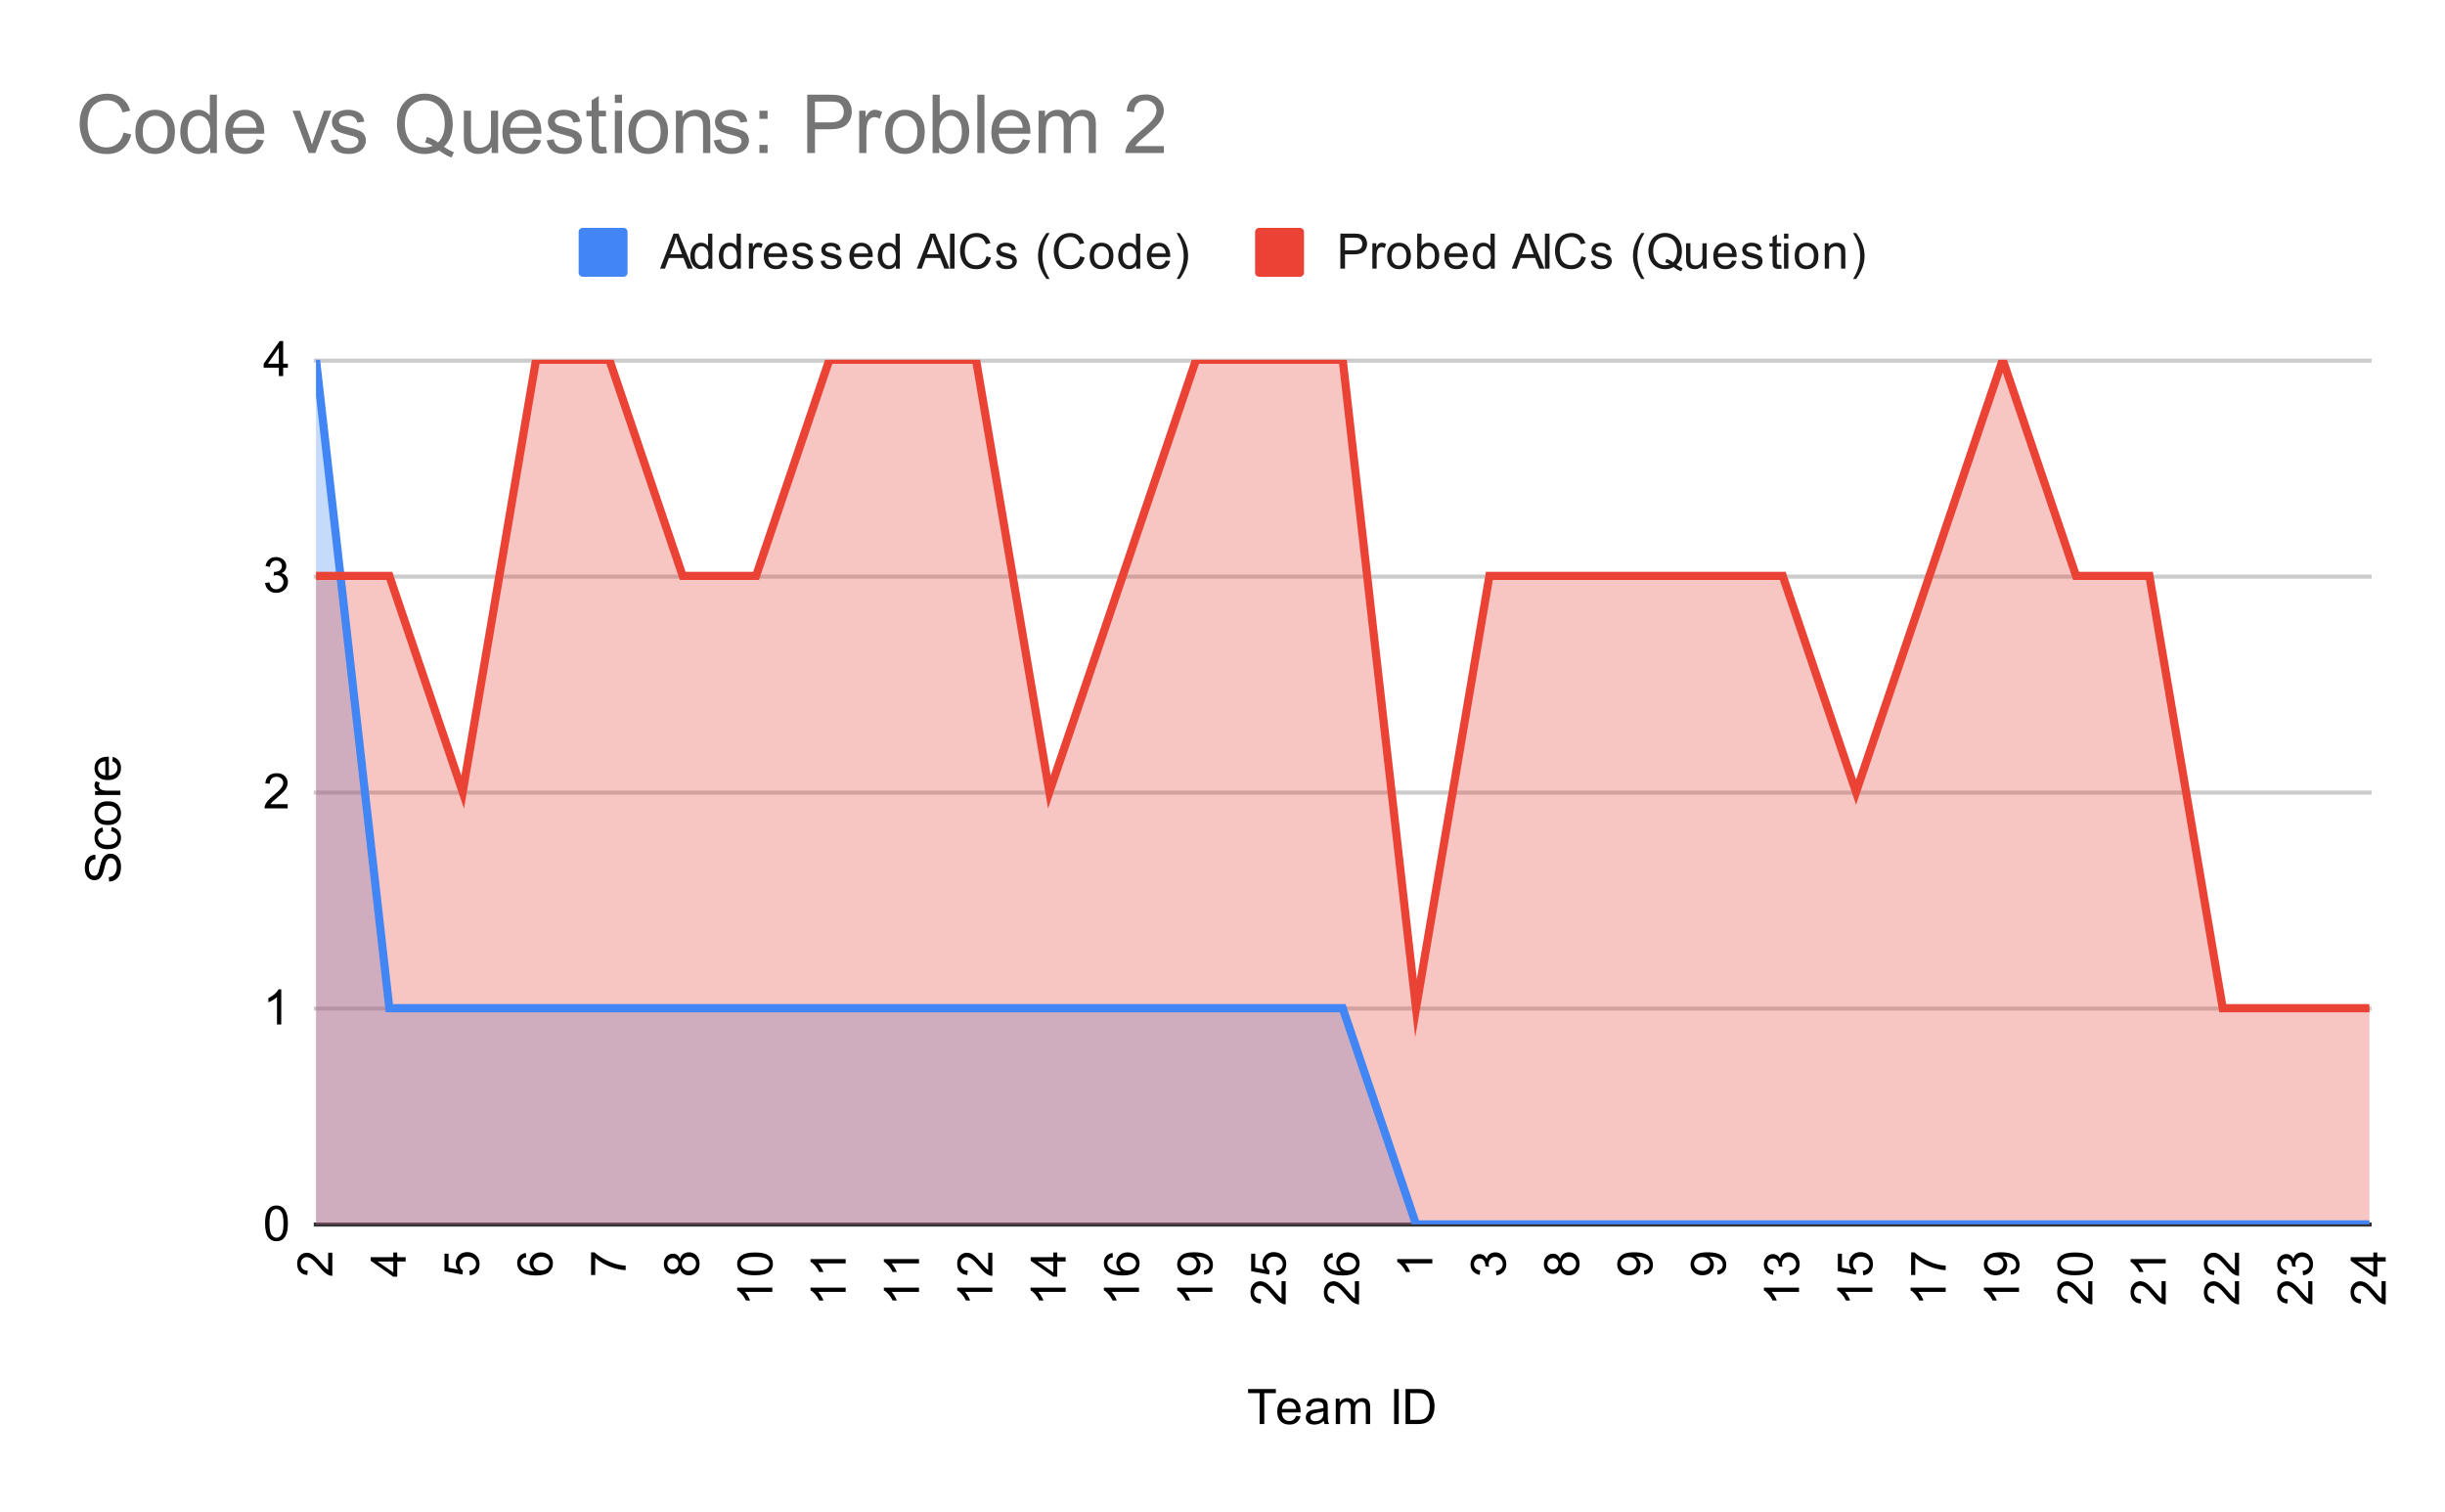 <svg version="1.1" viewBox="0.0 0.0 600.0 371.0" fill="none" stroke="none" stroke-linecap="square" stroke-miterlimit="10" width="600" height="371" xmlns:xlink="http://www.w3.org/1999/xlink" xmlns="http://www.w3.org/2000/svg"><path fill="#ffffff" d="M0 0L600.0 0L600.0 371.0L0 371.0L0 0Z" fill-rule="nonzero"/><path stroke="#333333" stroke-width="1.0" stroke-linecap="butt" d="M77.5 300.5L581.5 300.5" fill-rule="nonzero"/><path stroke="#cccccc" stroke-width="1.0" stroke-linecap="butt" d="M77.5 247.5L581.5 247.5" fill-rule="nonzero"/><path stroke="#cccccc" stroke-width="1.0" stroke-linecap="butt" d="M77.5 194.5L581.5 194.5" fill-rule="nonzero"/><path stroke="#cccccc" stroke-width="1.0" stroke-linecap="butt" d="M77.5 141.5L581.5 141.5" fill-rule="nonzero"/><path stroke="#cccccc" stroke-width="1.0" stroke-linecap="butt" d="M77.5 88.5L581.5 88.5" fill-rule="nonzero"/><clipPath id="id_0"><path d="M77.55 88.283L581.45 88.283L581.45 300.45L77.55 300.45L77.55 88.283Z" clip-rule="nonzero"/></clipPath><path fill="#4285f4" fill-opacity="0.302" clip-path="url(#id_0)" d="M77.55 88.283L95.546 247.408L113.543 247.408L131.539 247.408L149.536 247.408L167.532 247.408L185.529 247.408L203.525 247.408L221.521 247.408L239.518 247.408L257.514 247.408L275.511 247.408L293.507 247.408L311.504 247.408L329.5 247.408L347.496 300.45L365.493 300.45L383.489 300.45L401.486 300.45L419.482 300.45L437.479 300.45L455.475 300.45L473.471 300.45L491.468 300.45L509.464 300.45L527.461 300.45L545.457 300.45L563.454 300.45L581.45 300.45L581.45 300.45L563.454 300.45L545.457 300.45L527.461 300.45L509.464 300.45L491.468 300.45L473.471 300.45L455.475 300.45L437.479 300.45L419.482 300.45L401.486 300.45L383.489 300.45L365.493 300.45L347.496 300.45L329.5 300.45L311.504 300.45L293.507 300.45L275.511 300.45L257.514 300.45L239.518 300.45L221.521 300.45L203.525 300.45L185.529 300.45L167.532 300.45L149.536 300.45L131.539 300.45L113.543 300.45L95.546 300.45L77.55 300.45Z" fill-rule="nonzero"/><path fill="#ea4335" fill-opacity="0.302" clip-path="url(#id_0)" d="M77.55 141.325L95.546 141.325L113.543 194.367L131.539 88.283L149.536 88.283L167.532 141.325L185.529 141.325L203.525 88.283L221.521 88.283L239.518 88.283L257.514 194.367L275.511 141.325L293.507 88.283L311.504 88.283L329.5 88.283L347.496 247.408L365.493 141.325L383.489 141.325L401.486 141.325L419.482 141.325L437.479 141.325L455.475 194.367L473.471 141.325L491.468 88.283L509.464 141.325L527.461 141.325L545.457 247.408L563.454 247.408L581.45 247.408L581.45 300.45L563.454 300.45L545.457 300.45L527.461 300.45L509.464 300.45L491.468 300.45L473.471 300.45L455.475 300.45L437.479 300.45L419.482 300.45L401.486 300.45L383.489 300.45L365.493 300.45L347.496 300.45L329.5 300.45L311.504 300.45L293.507 300.45L275.511 300.45L257.514 300.45L239.518 300.45L221.521 300.45L203.525 300.45L185.529 300.45L167.532 300.45L149.536 300.45L131.539 300.45L113.543 300.45L95.546 300.45L77.55 300.45Z" fill-rule="nonzero"/><path stroke="#4285f4" stroke-width="2.0" stroke-linecap="butt" clip-path="url(#id_0)" d="M77.55 88.283L95.546 247.408L113.543 247.408L131.539 247.408L149.536 247.408L167.532 247.408L185.529 247.408L203.525 247.408L221.521 247.408L239.518 247.408L257.514 247.408L275.511 247.408L293.507 247.408L311.504 247.408L329.5 247.408L347.496 300.45L365.493 300.45L383.489 300.45L401.486 300.45L419.482 300.45L437.479 300.45L455.475 300.45L473.471 300.45L491.468 300.45L509.464 300.45L527.461 300.45L545.457 300.45L563.454 300.45L581.45 300.45" fill-rule="nonzero"/><path stroke="#ea4335" stroke-width="2.0" stroke-linecap="butt" clip-path="url(#id_0)" d="M77.55 141.325L95.546 141.325L113.543 194.367L131.539 88.283L149.536 88.283L167.532 141.325L185.529 141.325L203.525 88.283L221.521 88.283L239.518 88.283L257.514 194.367L275.511 141.325L293.507 88.283L311.504 88.283L329.5 88.283L347.496 247.408L365.493 141.325L383.489 141.325L401.486 141.325L419.482 141.325L437.479 141.325L455.475 194.367L473.471 141.325L491.468 88.283L509.464 141.325L527.461 141.325L545.457 247.408L563.454 247.408L581.45 247.408" fill-rule="nonzero"/><path fill="#000000" fill-opacity="0.0" clip-path="url(#id_0)" d="M80.55 88.283C80.55 89.94 79.207 91.283 77.55 91.283C75.893 91.283 74.55 89.94 74.55 88.283C74.55 86.626 75.893 85.283 77.55 85.283C79.207 85.283 80.55 86.626 80.55 88.283Z" fill-rule="nonzero"/><path fill="#000000" fill-opacity="0.0" clip-path="url(#id_0)" d="M98.546 247.408C98.546 249.065 97.203 250.408 95.546 250.408C93.89 250.408 92.546 249.065 92.546 247.408C92.546 245.751 93.89 244.408 95.546 244.408C97.203 244.408 98.546 245.751 98.546 247.408Z" fill-rule="nonzero"/><path fill="#000000" fill-opacity="0.0" clip-path="url(#id_0)" d="M116.543 247.408C116.543 249.065 115.2 250.408 113.543 250.408C111.886 250.408 110.543 249.065 110.543 247.408C110.543 245.751 111.886 244.408 113.543 244.408C115.2 244.408 116.543 245.751 116.543 247.408Z" fill-rule="nonzero"/><path fill="#000000" fill-opacity="0.0" clip-path="url(#id_0)" d="M134.539 247.408C134.539 249.065 133.196 250.408 131.539 250.408C129.882 250.408 128.539 249.065 128.539 247.408C128.539 245.751 129.882 244.408 131.539 244.408C133.196 244.408 134.539 245.751 134.539 247.408Z" fill-rule="nonzero"/><path fill="#000000" fill-opacity="0.0" clip-path="url(#id_0)" d="M152.536 247.408C152.536 249.065 151.193 250.408 149.536 250.408C147.879 250.408 146.536 249.065 146.536 247.408C146.536 245.751 147.879 244.408 149.536 244.408C151.193 244.408 152.536 245.751 152.536 247.408Z" fill-rule="nonzero"/><path fill="#000000" fill-opacity="0.0" clip-path="url(#id_0)" d="M170.532 247.408C170.532 249.065 169.189 250.408 167.532 250.408C165.875 250.408 164.532 249.065 164.532 247.408C164.532 245.751 165.875 244.408 167.532 244.408C169.189 244.408 170.532 245.751 170.532 247.408Z" fill-rule="nonzero"/><path fill="#000000" fill-opacity="0.0" clip-path="url(#id_0)" d="M188.529 247.408C188.529 249.065 187.185 250.408 185.529 250.408C183.872 250.408 182.529 249.065 182.529 247.408C182.529 245.751 183.872 244.408 185.529 244.408C187.185 244.408 188.529 245.751 188.529 247.408Z" fill-rule="nonzero"/><path fill="#000000" fill-opacity="0.0" clip-path="url(#id_0)" d="M206.525 247.408C206.525 249.065 205.182 250.408 203.525 250.408C201.868 250.408 200.525 249.065 200.525 247.408C200.525 245.751 201.868 244.408 203.525 244.408C205.182 244.408 206.525 245.751 206.525 247.408Z" fill-rule="nonzero"/><path fill="#000000" fill-opacity="0.0" clip-path="url(#id_0)" d="M224.521 247.408C224.521 249.065 223.178 250.408 221.521 250.408C219.865 250.408 218.521 249.065 218.521 247.408C218.521 245.751 219.865 244.408 221.521 244.408C223.178 244.408 224.521 245.751 224.521 247.408Z" fill-rule="nonzero"/><path fill="#000000" fill-opacity="0.0" clip-path="url(#id_0)" d="M242.518 247.408C242.518 249.065 241.175 250.408 239.518 250.408C237.861 250.408 236.518 249.065 236.518 247.408C236.518 245.751 237.861 244.408 239.518 244.408C241.175 244.408 242.518 245.751 242.518 247.408Z" fill-rule="nonzero"/><path fill="#000000" fill-opacity="0.0" clip-path="url(#id_0)" d="M260.514 247.408C260.514 249.065 259.171 250.408 257.514 250.408C255.857 250.408 254.514 249.065 254.514 247.408C254.514 245.751 255.857 244.408 257.514 244.408C259.171 244.408 260.514 245.751 260.514 247.408Z" fill-rule="nonzero"/><path fill="#000000" fill-opacity="0.0" clip-path="url(#id_0)" d="M278.511 247.408C278.511 249.065 277.168 250.408 275.511 250.408C273.854 250.408 272.511 249.065 272.511 247.408C272.511 245.751 273.854 244.408 275.511 244.408C277.168 244.408 278.511 245.751 278.511 247.408Z" fill-rule="nonzero"/><path fill="#000000" fill-opacity="0.0" clip-path="url(#id_0)" d="M296.507 247.408C296.507 249.065 295.164 250.408 293.507 250.408C291.85 250.408 290.507 249.065 290.507 247.408C290.507 245.751 291.85 244.408 293.507 244.408C295.164 244.408 296.507 245.751 296.507 247.408Z" fill-rule="nonzero"/><path fill="#000000" fill-opacity="0.0" clip-path="url(#id_0)" d="M314.504 247.408C314.504 249.065 313.16 250.408 311.504 250.408C309.847 250.408 308.504 249.065 308.504 247.408C308.504 245.751 309.847 244.408 311.504 244.408C313.16 244.408 314.504 245.751 314.504 247.408Z" fill-rule="nonzero"/><path fill="#000000" fill-opacity="0.0" clip-path="url(#id_0)" d="M332.5 247.408C332.5 249.065 331.157 250.408 329.5 250.408C327.843 250.408 326.5 249.065 326.5 247.408C326.5 245.751 327.843 244.408 329.5 244.408C331.157 244.408 332.5 245.751 332.5 247.408Z" fill-rule="nonzero"/><path fill="#000000" fill-opacity="0.0" clip-path="url(#id_0)" d="M350.496 300.45C350.496 302.107 349.153 303.45 347.496 303.45C345.84 303.45 344.496 302.107 344.496 300.45C344.496 298.793 345.84 297.45 347.496 297.45C349.153 297.45 350.496 298.793 350.496 300.45Z" fill-rule="nonzero"/><path fill="#000000" fill-opacity="0.0" clip-path="url(#id_0)" d="M368.493 300.45C368.493 302.107 367.15 303.45 365.493 303.45C363.836 303.45 362.493 302.107 362.493 300.45C362.493 298.793 363.836 297.45 365.493 297.45C367.15 297.45 368.493 298.793 368.493 300.45Z" fill-rule="nonzero"/><path fill="#000000" fill-opacity="0.0" clip-path="url(#id_0)" d="M386.489 300.45C386.489 302.107 385.146 303.45 383.489 303.45C381.832 303.45 380.489 302.107 380.489 300.45C380.489 298.793 381.832 297.45 383.489 297.45C385.146 297.45 386.489 298.793 386.489 300.45Z" fill-rule="nonzero"/><path fill="#000000" fill-opacity="0.0" clip-path="url(#id_0)" d="M404.486 300.45C404.486 302.107 403.143 303.45 401.486 303.45C399.829 303.45 398.486 302.107 398.486 300.45C398.486 298.793 399.829 297.45 401.486 297.45C403.143 297.45 404.486 298.793 404.486 300.45Z" fill-rule="nonzero"/><path fill="#000000" fill-opacity="0.0" clip-path="url(#id_0)" d="M422.482 300.45C422.482 302.107 421.139 303.45 419.482 303.45C417.825 303.45 416.482 302.107 416.482 300.45C416.482 298.793 417.825 297.45 419.482 297.45C421.139 297.45 422.482 298.793 422.482 300.45Z" fill-rule="nonzero"/><path fill="#000000" fill-opacity="0.0" clip-path="url(#id_0)" d="M440.479 300.45C440.479 302.107 439.135 303.45 437.479 303.45C435.822 303.45 434.479 302.107 434.479 300.45C434.479 298.793 435.822 297.45 437.479 297.45C439.135 297.45 440.479 298.793 440.479 300.45Z" fill-rule="nonzero"/><path fill="#000000" fill-opacity="0.0" clip-path="url(#id_0)" d="M458.475 300.45C458.475 302.107 457.132 303.45 455.475 303.45C453.818 303.45 452.475 302.107 452.475 300.45C452.475 298.793 453.818 297.45 455.475 297.45C457.132 297.45 458.475 298.793 458.475 300.45Z" fill-rule="nonzero"/><path fill="#000000" fill-opacity="0.0" clip-path="url(#id_0)" d="M476.471 300.45C476.471 302.107 475.128 303.45 473.471 303.45C471.815 303.45 470.471 302.107 470.471 300.45C470.471 298.793 471.815 297.45 473.471 297.45C475.128 297.45 476.471 298.793 476.471 300.45Z" fill-rule="nonzero"/><path fill="#000000" fill-opacity="0.0" clip-path="url(#id_0)" d="M494.468 300.45C494.468 302.107 493.125 303.45 491.468 303.45C489.811 303.45 488.468 302.107 488.468 300.45C488.468 298.793 489.811 297.45 491.468 297.45C493.125 297.45 494.468 298.793 494.468 300.45Z" fill-rule="nonzero"/><path fill="#000000" fill-opacity="0.0" clip-path="url(#id_0)" d="M512.464 300.45C512.464 302.107 511.121 303.45 509.464 303.45C507.807 303.45 506.464 302.107 506.464 300.45C506.464 298.793 507.807 297.45 509.464 297.45C511.121 297.45 512.464 298.793 512.464 300.45Z" fill-rule="nonzero"/><path fill="#000000" fill-opacity="0.0" clip-path="url(#id_0)" d="M530.461 300.45C530.461 302.107 529.118 303.45 527.461 303.45C525.804 303.45 524.461 302.107 524.461 300.45C524.461 298.793 525.804 297.45 527.461 297.45C529.118 297.45 530.461 298.793 530.461 300.45Z" fill-rule="nonzero"/><path fill="#000000" fill-opacity="0.0" clip-path="url(#id_0)" d="M548.457 300.45C548.457 302.107 547.114 303.45 545.457 303.45C543.8 303.45 542.457 302.107 542.457 300.45C542.457 298.793 543.8 297.45 545.457 297.45C547.114 297.45 548.457 298.793 548.457 300.45Z" fill-rule="nonzero"/><path fill="#000000" fill-opacity="0.0" clip-path="url(#id_0)" d="M566.454 300.45C566.454 302.107 565.11 303.45 563.454 303.45C561.797 303.45 560.454 302.107 560.454 300.45C560.454 298.793 561.797 297.45 563.454 297.45C565.11 297.45 566.454 298.793 566.454 300.45Z" fill-rule="nonzero"/><path fill="#000000" fill-opacity="0.0" clip-path="url(#id_0)" d="M584.45 300.45C584.45 302.107 583.107 303.45 581.45 303.45C579.793 303.45 578.45 302.107 578.45 300.45C578.45 298.793 579.793 297.45 581.45 297.45C583.107 297.45 584.45 298.793 584.45 300.45Z" fill-rule="nonzero"/><path fill="#000000" fill-opacity="0.0" clip-path="url(#id_0)" d="M80.55 141.325C80.55 142.982 79.207 144.325 77.55 144.325C75.893 144.325 74.55 142.982 74.55 141.325C74.55 139.668 75.893 138.325 77.55 138.325C79.207 138.325 80.55 139.668 80.55 141.325Z" fill-rule="nonzero"/><path fill="#000000" fill-opacity="0.0" clip-path="url(#id_0)" d="M98.546 141.325C98.546 142.982 97.203 144.325 95.546 144.325C93.89 144.325 92.546 142.982 92.546 141.325C92.546 139.668 93.89 138.325 95.546 138.325C97.203 138.325 98.546 139.668 98.546 141.325Z" fill-rule="nonzero"/><path fill="#000000" fill-opacity="0.0" clip-path="url(#id_0)" d="M116.543 194.367C116.543 196.024 115.2 197.367 113.543 197.367C111.886 197.367 110.543 196.024 110.543 194.367C110.543 192.71 111.886 191.367 113.543 191.367C115.2 191.367 116.543 192.71 116.543 194.367Z" fill-rule="nonzero"/><path fill="#000000" fill-opacity="0.0" clip-path="url(#id_0)" d="M134.539 88.283C134.539 89.94 133.196 91.283 131.539 91.283C129.882 91.283 128.539 89.94 128.539 88.283C128.539 86.626 129.882 85.283 131.539 85.283C133.196 85.283 134.539 86.626 134.539 88.283Z" fill-rule="nonzero"/><path fill="#000000" fill-opacity="0.0" clip-path="url(#id_0)" d="M152.536 88.283C152.536 89.94 151.193 91.283 149.536 91.283C147.879 91.283 146.536 89.94 146.536 88.283C146.536 86.626 147.879 85.283 149.536 85.283C151.193 85.283 152.536 86.626 152.536 88.283Z" fill-rule="nonzero"/><path fill="#000000" fill-opacity="0.0" clip-path="url(#id_0)" d="M170.532 141.325C170.532 142.982 169.189 144.325 167.532 144.325C165.875 144.325 164.532 142.982 164.532 141.325C164.532 139.668 165.875 138.325 167.532 138.325C169.189 138.325 170.532 139.668 170.532 141.325Z" fill-rule="nonzero"/><path fill="#000000" fill-opacity="0.0" clip-path="url(#id_0)" d="M188.529 141.325C188.529 142.982 187.185 144.325 185.529 144.325C183.872 144.325 182.529 142.982 182.529 141.325C182.529 139.668 183.872 138.325 185.529 138.325C187.185 138.325 188.529 139.668 188.529 141.325Z" fill-rule="nonzero"/><path fill="#000000" fill-opacity="0.0" clip-path="url(#id_0)" d="M206.525 88.283C206.525 89.94 205.182 91.283 203.525 91.283C201.868 91.283 200.525 89.94 200.525 88.283C200.525 86.626 201.868 85.283 203.525 85.283C205.182 85.283 206.525 86.626 206.525 88.283Z" fill-rule="nonzero"/><path fill="#000000" fill-opacity="0.0" clip-path="url(#id_0)" d="M224.521 88.283C224.521 89.94 223.178 91.283 221.521 91.283C219.865 91.283 218.521 89.94 218.521 88.283C218.521 86.626 219.865 85.283 221.521 85.283C223.178 85.283 224.521 86.626 224.521 88.283Z" fill-rule="nonzero"/><path fill="#000000" fill-opacity="0.0" clip-path="url(#id_0)" d="M242.518 88.283C242.518 89.94 241.175 91.283 239.518 91.283C237.861 91.283 236.518 89.94 236.518 88.283C236.518 86.626 237.861 85.283 239.518 85.283C241.175 85.283 242.518 86.626 242.518 88.283Z" fill-rule="nonzero"/><path fill="#000000" fill-opacity="0.0" clip-path="url(#id_0)" d="M260.514 194.367C260.514 196.024 259.171 197.367 257.514 197.367C255.857 197.367 254.514 196.024 254.514 194.367C254.514 192.71 255.857 191.367 257.514 191.367C259.171 191.367 260.514 192.71 260.514 194.367Z" fill-rule="nonzero"/><path fill="#000000" fill-opacity="0.0" clip-path="url(#id_0)" d="M278.511 141.325C278.511 142.982 277.168 144.325 275.511 144.325C273.854 144.325 272.511 142.982 272.511 141.325C272.511 139.668 273.854 138.325 275.511 138.325C277.168 138.325 278.511 139.668 278.511 141.325Z" fill-rule="nonzero"/><path fill="#000000" fill-opacity="0.0" clip-path="url(#id_0)" d="M296.507 88.283C296.507 89.94 295.164 91.283 293.507 91.283C291.85 91.283 290.507 89.94 290.507 88.283C290.507 86.626 291.85 85.283 293.507 85.283C295.164 85.283 296.507 86.626 296.507 88.283Z" fill-rule="nonzero"/><path fill="#000000" fill-opacity="0.0" clip-path="url(#id_0)" d="M314.504 88.283C314.504 89.94 313.16 91.283 311.504 91.283C309.847 91.283 308.504 89.94 308.504 88.283C308.504 86.626 309.847 85.283 311.504 85.283C313.16 85.283 314.504 86.626 314.504 88.283Z" fill-rule="nonzero"/><path fill="#000000" fill-opacity="0.0" clip-path="url(#id_0)" d="M332.5 88.283C332.5 89.94 331.157 91.283 329.5 91.283C327.843 91.283 326.5 89.94 326.5 88.283C326.5 86.626 327.843 85.283 329.5 85.283C331.157 85.283 332.5 86.626 332.5 88.283Z" fill-rule="nonzero"/><path fill="#000000" fill-opacity="0.0" clip-path="url(#id_0)" d="M350.496 247.408C350.496 249.065 349.153 250.408 347.496 250.408C345.84 250.408 344.496 249.065 344.496 247.408C344.496 245.751 345.84 244.408 347.496 244.408C349.153 244.408 350.496 245.751 350.496 247.408Z" fill-rule="nonzero"/><path fill="#000000" fill-opacity="0.0" clip-path="url(#id_0)" d="M368.493 141.325C368.493 142.982 367.15 144.325 365.493 144.325C363.836 144.325 362.493 142.982 362.493 141.325C362.493 139.668 363.836 138.325 365.493 138.325C367.15 138.325 368.493 139.668 368.493 141.325Z" fill-rule="nonzero"/><path fill="#000000" fill-opacity="0.0" clip-path="url(#id_0)" d="M386.489 141.325C386.489 142.982 385.146 144.325 383.489 144.325C381.832 144.325 380.489 142.982 380.489 141.325C380.489 139.668 381.832 138.325 383.489 138.325C385.146 138.325 386.489 139.668 386.489 141.325Z" fill-rule="nonzero"/><path fill="#000000" fill-opacity="0.0" clip-path="url(#id_0)" d="M404.486 141.325C404.486 142.982 403.143 144.325 401.486 144.325C399.829 144.325 398.486 142.982 398.486 141.325C398.486 139.668 399.829 138.325 401.486 138.325C403.143 138.325 404.486 139.668 404.486 141.325Z" fill-rule="nonzero"/><path fill="#000000" fill-opacity="0.0" clip-path="url(#id_0)" d="M422.482 141.325C422.482 142.982 421.139 144.325 419.482 144.325C417.825 144.325 416.482 142.982 416.482 141.325C416.482 139.668 417.825 138.325 419.482 138.325C421.139 138.325 422.482 139.668 422.482 141.325Z" fill-rule="nonzero"/><path fill="#000000" fill-opacity="0.0" clip-path="url(#id_0)" d="M440.479 141.325C440.479 142.982 439.135 144.325 437.479 144.325C435.822 144.325 434.479 142.982 434.479 141.325C434.479 139.668 435.822 138.325 437.479 138.325C439.135 138.325 440.479 139.668 440.479 141.325Z" fill-rule="nonzero"/><path fill="#000000" fill-opacity="0.0" clip-path="url(#id_0)" d="M458.475 194.367C458.475 196.024 457.132 197.367 455.475 197.367C453.818 197.367 452.475 196.024 452.475 194.367C452.475 192.71 453.818 191.367 455.475 191.367C457.132 191.367 458.475 192.71 458.475 194.367Z" fill-rule="nonzero"/><path fill="#000000" fill-opacity="0.0" clip-path="url(#id_0)" d="M476.471 141.325C476.471 142.982 475.128 144.325 473.471 144.325C471.815 144.325 470.471 142.982 470.471 141.325C470.471 139.668 471.815 138.325 473.471 138.325C475.128 138.325 476.471 139.668 476.471 141.325Z" fill-rule="nonzero"/><path fill="#000000" fill-opacity="0.0" clip-path="url(#id_0)" d="M494.468 88.283C494.468 89.94 493.125 91.283 491.468 91.283C489.811 91.283 488.468 89.94 488.468 88.283C488.468 86.626 489.811 85.283 491.468 85.283C493.125 85.283 494.468 86.626 494.468 88.283Z" fill-rule="nonzero"/><path fill="#000000" fill-opacity="0.0" clip-path="url(#id_0)" d="M512.464 141.325C512.464 142.982 511.121 144.325 509.464 144.325C507.807 144.325 506.464 142.982 506.464 141.325C506.464 139.668 507.807 138.325 509.464 138.325C511.121 138.325 512.464 139.668 512.464 141.325Z" fill-rule="nonzero"/><path fill="#000000" fill-opacity="0.0" clip-path="url(#id_0)" d="M530.461 141.325C530.461 142.982 529.118 144.325 527.461 144.325C525.804 144.325 524.461 142.982 524.461 141.325C524.461 139.668 525.804 138.325 527.461 138.325C529.118 138.325 530.461 139.668 530.461 141.325Z" fill-rule="nonzero"/><path fill="#000000" fill-opacity="0.0" clip-path="url(#id_0)" d="M548.457 247.408C548.457 249.065 547.114 250.408 545.457 250.408C543.8 250.408 542.457 249.065 542.457 247.408C542.457 245.751 543.8 244.408 545.457 244.408C547.114 244.408 548.457 245.751 548.457 247.408Z" fill-rule="nonzero"/><path fill="#000000" fill-opacity="0.0" clip-path="url(#id_0)" d="M566.454 247.408C566.454 249.065 565.11 250.408 563.454 250.408C561.797 250.408 560.454 249.065 560.454 247.408C560.454 245.751 561.797 244.408 563.454 244.408C565.11 244.408 566.454 245.751 566.454 247.408Z" fill-rule="nonzero"/><path fill="#000000" fill-opacity="0.0" clip-path="url(#id_0)" d="M584.45 247.408C584.45 249.065 583.107 250.408 581.45 250.408C579.793 250.408 578.45 249.065 578.45 247.408C578.45 245.751 579.793 244.408 581.45 244.408C583.107 244.408 584.45 245.751 584.45 247.408Z" fill-rule="nonzero"/><path fill="#000000" d="M309.109 349.45L309.109 341.872L306.281 341.872L306.281 340.856L313.094 340.856L313.094 341.872L310.25 341.872L310.25 349.45L309.109 349.45ZM318.047 347.45L319.141 347.575Q318.891 348.528 318.188 349.059Q317.484 349.591 316.406 349.591Q315.047 349.591 314.234 348.747Q313.438 347.903 313.438 346.387Q313.438 344.825 314.25 343.966Q315.062 343.091 316.344 343.091Q317.594 343.091 318.375 343.934Q319.172 344.778 319.172 346.325Q319.172 346.419 319.172 346.606L314.531 346.606Q314.594 347.637 315.109 348.184Q315.625 348.716 316.406 348.716Q316.984 348.716 317.391 348.419Q317.812 348.106 318.047 347.45ZM314.594 345.747L318.062 345.747Q318.0 344.95 317.672 344.559Q317.156 343.95 316.359 343.95Q315.625 343.95 315.125 344.434Q314.641 344.919 314.594 345.747ZM324.859 348.684Q324.266 349.184 323.719 349.387Q323.188 349.591 322.562 349.591Q321.531 349.591 320.984 349.091Q320.438 348.591 320.438 347.809Q320.438 347.356 320.641 346.981Q320.844 346.591 321.188 346.372Q321.531 346.137 321.953 346.028Q322.25 345.934 322.891 345.856Q324.156 345.716 324.766 345.497Q324.766 345.278 324.766 345.231Q324.766 344.575 324.469 344.309Q324.062 343.966 323.266 343.966Q322.531 343.966 322.172 344.231Q321.812 344.481 321.641 345.137L320.609 344.997Q320.75 344.341 321.078 343.934Q321.406 343.528 322.016 343.309Q322.625 343.091 323.422 343.091Q324.219 343.091 324.719 343.278Q325.219 343.466 325.453 343.747Q325.688 344.028 325.781 344.466Q325.828 344.731 325.828 345.434L325.828 346.841Q325.828 348.309 325.891 348.7Q325.969 349.091 326.172 349.45L325.062 349.45Q324.906 349.122 324.859 348.684ZM324.766 346.325Q324.188 346.559 323.047 346.731Q322.391 346.825 322.125 346.95Q321.859 347.059 321.703 347.278Q321.562 347.497 321.562 347.778Q321.562 348.2 321.875 348.481Q322.203 348.762 322.812 348.762Q323.422 348.762 323.891 348.497Q324.375 348.231 324.594 347.762Q324.766 347.403 324.766 346.716L324.766 346.325ZM327.797 349.45L327.797 343.231L328.734 343.231L328.734 344.106Q329.031 343.637 329.516 343.372Q330.0 343.091 330.625 343.091Q331.312 343.091 331.75 343.372Q332.203 343.653 332.375 344.169Q333.125 343.091 334.297 343.091Q335.234 343.091 335.719 343.606Q336.219 344.106 336.219 345.184L336.219 349.45L335.172 349.45L335.172 345.528Q335.172 344.903 335.062 344.622Q334.969 344.341 334.703 344.169Q334.438 343.997 334.062 343.997Q333.406 343.997 332.969 344.434Q332.547 344.872 332.547 345.841L332.547 349.45L331.484 349.45L331.484 345.403Q331.484 344.7 331.219 344.356Q330.969 343.997 330.391 343.997Q329.938 343.997 329.562 344.231Q329.188 344.466 329.016 344.919Q328.844 345.372 328.844 346.216L328.844 349.45L327.797 349.45ZM342.125 349.45L342.125 340.856L343.25 340.856L343.25 349.45L342.125 349.45ZM344.922 349.45L344.922 340.856L347.891 340.856Q348.891 340.856 349.422 340.981Q350.156 341.153 350.672 341.591Q351.359 342.169 351.688 343.075Q352.031 343.966 352.031 345.106Q352.031 346.091 351.797 346.841Q351.578 347.591 351.219 348.091Q350.859 348.591 350.422 348.872Q350.0 349.153 349.406 349.309Q348.812 349.45 348.031 349.45L344.922 349.45ZM346.062 348.434L347.891 348.434Q348.75 348.434 349.234 348.278Q349.719 348.122 350.0 347.825Q350.406 347.434 350.625 346.747Q350.859 346.059 350.859 345.091Q350.859 343.747 350.406 343.028Q349.969 342.294 349.344 342.044Q348.875 341.872 347.875 341.872L346.062 341.872L346.062 348.434Z" fill-rule="nonzero"/><path fill="#000000" d="M26.784 216.32L26.691 215.257Q27.347 215.179 27.753 214.898Q28.159 214.617 28.425 214.039Q28.675 213.445 28.675 212.71Q28.675 212.07 28.488 211.57Q28.284 211.07 27.956 210.835Q27.613 210.585 27.222 210.585Q26.816 210.585 26.519 210.82Q26.206 211.054 26.003 211.585Q25.863 211.945 25.581 213.132Q25.3 214.304 25.05 214.773Q24.722 215.398 24.253 215.695Q23.769 215.992 23.175 215.992Q22.534 215.992 21.972 215.632Q21.394 215.257 21.113 214.554Q20.816 213.835 20.816 212.976Q20.816 212.023 21.128 211.289Q21.425 210.554 22.034 210.164Q22.628 209.773 23.378 209.742L23.456 210.835Q22.644 210.929 22.238 211.445Q21.816 211.945 21.816 212.929Q21.816 213.96 22.191 214.429Q22.566 214.898 23.097 214.898Q23.566 214.898 23.863 214.57Q24.159 214.242 24.472 212.867Q24.784 211.476 25.019 210.96Q25.378 210.21 25.909 209.851Q26.425 209.492 27.128 209.492Q27.816 209.492 28.425 209.882Q29.019 210.273 29.363 211.007Q29.691 211.742 29.691 212.664Q29.691 213.835 29.363 214.632Q29.019 215.414 28.331 215.867Q27.644 216.304 26.784 216.32ZM27.269 204.007L27.409 202.976Q28.472 203.148 29.081 203.851Q29.691 204.554 29.691 205.57Q29.691 206.851 28.863 207.632Q28.019 208.398 26.456 208.398Q25.456 208.398 24.706 208.07Q23.941 207.726 23.566 207.054Q23.191 206.367 23.191 205.554Q23.191 204.554 23.706 203.914Q24.206 203.257 25.159 203.07L25.316 204.101Q24.691 204.242 24.378 204.617Q24.05 204.992 24.05 205.523Q24.05 206.32 24.628 206.82Q25.191 207.32 26.425 207.32Q27.691 207.32 28.253 206.835Q28.816 206.351 28.816 205.585Q28.816 204.96 28.441 204.554Q28.066 204.132 27.269 204.007ZM26.441 202.46Q24.706 202.46 23.878 201.507Q23.191 200.71 23.191 199.554Q23.191 198.273 24.034 197.46Q24.863 196.632 26.347 196.632Q27.55 196.632 28.238 196.992Q28.925 197.351 29.316 198.054Q29.691 198.742 29.691 199.554Q29.691 200.851 28.863 201.664Q28.019 202.46 26.441 202.46ZM26.441 201.382Q27.628 201.382 28.222 200.867Q28.816 200.335 28.816 199.554Q28.816 198.757 28.222 198.242Q27.628 197.726 26.409 197.726Q25.253 197.726 24.659 198.257Q24.066 198.773 24.066 199.554Q24.066 200.335 24.659 200.867Q25.238 201.382 26.441 201.382ZM29.55 195.085L23.331 195.085L23.331 194.132L24.269 194.132Q23.613 193.773 23.409 193.476Q23.191 193.164 23.191 192.789Q23.191 192.257 23.519 191.71L24.503 192.07Q24.269 192.46 24.269 192.835Q24.269 193.195 24.488 193.476Q24.691 193.742 25.066 193.851Q25.628 194.039 26.284 194.039L29.55 194.039L29.55 195.085ZM27.55 186.82L27.675 185.726Q28.628 185.976 29.159 186.679Q29.691 187.382 29.691 188.46Q29.691 189.82 28.847 190.632Q28.003 191.429 26.488 191.429Q24.925 191.429 24.066 190.617Q23.191 189.804 23.191 188.523Q23.191 187.273 24.034 186.492Q24.878 185.695 26.425 185.695Q26.519 185.695 26.706 185.695L26.706 190.335Q27.738 190.273 28.284 189.757Q28.816 189.242 28.816 188.46Q28.816 187.882 28.519 187.476Q28.206 187.054 27.55 186.82ZM25.847 190.273L25.847 186.804Q25.05 186.867 24.659 187.195Q24.05 187.71 24.05 188.507Q24.05 189.242 24.534 189.742Q25.019 190.226 25.847 190.273Z" fill-rule="nonzero"/><path fill="#000000" d="M65.05 300.216Q65.05 298.684 65.362 297.762Q65.675 296.825 66.284 296.325Q66.909 295.825 67.847 295.825Q68.534 295.825 69.05 296.106Q69.581 296.387 69.925 296.919Q70.269 297.434 70.456 298.184Q70.644 298.934 70.644 300.216Q70.644 301.731 70.331 302.653Q70.034 303.575 69.409 304.091Q68.8 304.591 67.847 304.591Q66.612 304.591 65.894 303.7Q65.05 302.637 65.05 300.216ZM66.128 300.216Q66.128 302.325 66.628 303.028Q67.128 303.731 67.847 303.731Q68.581 303.731 69.066 303.028Q69.566 302.325 69.566 300.216Q69.566 298.091 69.066 297.403Q68.581 296.7 67.831 296.7Q67.112 296.7 66.675 297.309Q66.128 298.091 66.128 300.216Z" fill-rule="nonzero"/><path fill="#000000" d="M69.019 251.408L67.972 251.408L67.972 244.69Q67.581 245.049 66.956 245.424Q66.347 245.783 65.862 245.955L65.862 244.94Q66.737 244.518 67.394 243.94Q68.066 243.346 68.347 242.783L69.019 242.783L69.019 251.408Z" fill-rule="nonzero"/><path fill="#000000" d="M70.597 197.351L70.597 198.367L64.909 198.367Q64.909 197.992 65.034 197.632Q65.253 197.054 65.722 196.492Q66.206 195.929 67.112 195.195Q68.519 194.039 69.003 193.367Q69.503 192.695 69.503 192.101Q69.503 191.476 69.05 191.054Q68.597 190.617 67.878 190.617Q67.112 190.617 66.659 191.07Q66.206 191.523 66.191 192.335L65.112 192.226Q65.222 191.007 65.941 190.382Q66.675 189.742 67.909 189.742Q69.144 189.742 69.862 190.429Q70.581 191.117 70.581 192.132Q70.581 192.648 70.362 193.148Q70.159 193.632 69.659 194.195Q69.175 194.742 68.05 195.695Q67.097 196.492 66.816 196.789Q66.55 197.07 66.378 197.351L70.597 197.351Z" fill-rule="nonzero"/><path fill="#000000" d="M65.05 143.059L66.112 142.919Q66.284 143.809 66.722 144.216Q67.159 144.606 67.784 144.606Q68.534 144.606 69.05 144.091Q69.566 143.575 69.566 142.809Q69.566 142.091 69.081 141.622Q68.612 141.137 67.878 141.137Q67.581 141.137 67.128 141.262L67.253 140.325Q67.362 140.341 67.425 140.341Q68.097 140.341 68.628 139.997Q69.175 139.637 69.175 138.903Q69.175 138.325 68.784 137.95Q68.394 137.559 67.769 137.559Q67.159 137.559 66.737 137.95Q66.331 138.341 66.222 139.106L65.159 138.919Q65.347 137.872 66.034 137.294Q66.722 136.7 67.737 136.7Q68.441 136.7 69.034 137.012Q69.628 137.309 69.941 137.825Q70.253 138.341 70.253 138.934Q70.253 139.481 69.956 139.95Q69.659 140.403 69.081 140.669Q69.831 140.841 70.253 141.403Q70.675 141.95 70.675 142.794Q70.675 143.919 69.847 144.7Q69.034 145.481 67.784 145.481Q66.659 145.481 65.909 144.809Q65.159 144.122 65.05 143.059Z" fill-rule="nonzero"/><path fill="#000000" d="M68.425 92.283L68.425 90.221L64.706 90.221L64.706 89.252L68.628 83.69L69.487 83.69L69.487 89.252L70.644 89.252L70.644 90.221L69.487 90.221L69.487 92.283L68.425 92.283ZM68.425 89.252L68.425 85.393L65.737 89.252L68.425 89.252Z" fill-rule="nonzero"/><path fill="#000000" d="M80.534 307.403L81.55 307.403L81.55 313.091Q81.175 313.091 80.816 312.966Q80.237 312.747 79.675 312.278Q79.112 311.794 78.378 310.887Q77.222 309.481 76.55 308.997Q75.878 308.497 75.284 308.497Q74.659 308.497 74.237 308.95Q73.8 309.403 73.8 310.122Q73.8 310.887 74.253 311.341Q74.706 311.794 75.519 311.809L75.409 312.887Q74.191 312.778 73.566 312.059Q72.925 311.325 72.925 310.091Q72.925 308.856 73.612 308.137Q74.3 307.419 75.316 307.419Q75.831 307.419 76.331 307.637Q76.816 307.841 77.378 308.341Q77.925 308.825 78.878 309.95Q79.675 310.903 79.972 311.184Q80.253 311.45 80.534 311.622L80.534 307.403Z" fill-rule="nonzero"/><path fill="#000000" d="M99.546 309.575L97.484 309.575L97.484 313.294L96.515 313.294L90.953 309.372L90.953 308.512L96.515 308.512L96.515 307.356L97.484 307.356L97.484 308.512L99.546 308.512L99.546 309.575ZM96.515 309.575L92.656 309.575L96.515 312.262L96.515 309.575Z" fill-rule="nonzero"/><path fill="#000000" d="M115.293 312.95L115.199 311.841Q116.012 311.716 116.418 311.278Q116.824 310.825 116.824 310.184Q116.824 309.434 116.246 308.903Q115.668 308.372 114.73 308.372Q113.824 308.372 113.308 308.887Q112.777 309.387 112.777 310.216Q112.777 310.716 113.012 311.137Q113.246 311.544 113.605 311.778L113.48 312.762L109.074 311.934L109.074 307.653L110.074 307.653L110.074 311.091L112.387 311.544Q111.84 310.778 111.84 309.934Q111.84 308.809 112.621 308.044Q113.402 307.262 114.637 307.262Q115.793 307.262 116.652 307.934Q117.683 308.762 117.683 310.184Q117.683 311.356 117.027 312.106Q116.371 312.841 115.293 312.95Z" fill-rule="nonzero"/><path fill="#000000" d="M129.055 307.481L129.133 308.528Q128.508 308.669 128.227 308.919Q127.774 309.356 127.774 309.981Q127.774 310.481 128.055 310.872Q128.43 311.356 129.133 311.653Q129.821 311.934 131.102 311.95Q130.524 311.575 130.242 311.028Q129.961 310.466 129.961 309.856Q129.961 308.809 130.742 308.075Q131.524 307.325 132.742 307.325Q133.555 307.325 134.258 307.684Q134.946 308.028 135.321 308.637Q135.68 309.247 135.68 310.012Q135.68 311.341 134.711 312.169Q133.742 312.997 131.524 312.997Q129.024 312.997 127.899 312.075Q126.914 311.278 126.914 309.919Q126.914 308.903 127.492 308.262Q128.055 307.606 129.055 307.481ZM132.758 311.778Q133.305 311.778 133.805 311.559Q134.289 311.325 134.555 310.919Q134.821 310.497 134.821 310.028Q134.821 309.372 134.289 308.887Q133.742 308.403 132.821 308.403Q131.93 308.403 131.414 308.887Q130.899 309.356 130.899 310.075Q130.899 310.794 131.414 311.294Q131.93 311.778 132.758 311.778Z" fill-rule="nonzero"/><path fill="#000000" d="M146.067 312.887L145.051 312.887L145.051 307.325L145.879 307.325Q146.754 308.137 148.208 308.95Q149.645 309.747 151.176 310.184Q152.254 310.512 153.536 310.591L153.536 311.684Q152.52 311.669 151.083 311.294Q149.645 310.903 148.317 310.2Q146.989 309.481 146.067 308.669L146.067 312.887Z" fill-rule="nonzero"/><path fill="#000000" d="M166.876 311.325Q166.626 311.981 166.188 312.309Q165.735 312.622 165.126 312.622Q164.188 312.622 163.548 311.95Q162.907 311.262 162.907 310.153Q162.907 309.028 163.563 308.341Q164.22 307.653 165.157 307.653Q165.751 307.653 166.188 307.966Q166.626 308.278 166.876 308.919Q167.126 308.122 167.704 307.716Q168.282 307.309 169.079 307.309Q170.173 307.309 170.923 308.091Q171.673 308.856 171.673 310.137Q171.673 311.403 170.923 312.184Q170.173 312.966 169.048 312.966Q168.204 312.966 167.642 312.544Q167.079 312.106 166.876 311.325ZM165.079 311.544Q165.688 311.544 166.079 311.153Q166.47 310.747 166.47 310.122Q166.47 309.512 166.095 309.122Q165.704 308.731 165.142 308.731Q164.563 308.731 164.173 309.137Q163.767 309.544 163.767 310.137Q163.767 310.747 164.157 311.153Q164.548 311.544 165.079 311.544ZM169.048 311.872Q169.501 311.872 169.923 311.669Q170.345 311.45 170.579 311.028Q170.813 310.606 170.813 310.122Q170.813 309.372 170.329 308.887Q169.845 308.387 169.095 308.387Q168.329 308.387 167.829 308.887Q167.329 309.387 167.329 310.153Q167.329 310.903 167.829 311.387Q168.313 311.872 169.048 311.872Z" fill-rule="nonzero"/><path fill="#000000" d="M189.529 315.981L189.529 317.028L182.81 317.028Q183.169 317.419 183.544 318.044Q183.904 318.653 184.075 319.137L183.06 319.137Q182.638 318.262 182.06 317.606Q181.466 316.934 180.904 316.653L180.904 315.981L189.529 315.981ZM185.294 312.95Q183.763 312.95 182.841 312.637Q181.904 312.325 181.404 311.716Q180.904 311.091 180.904 310.153Q180.904 309.466 181.185 308.95Q181.466 308.419 181.997 308.075Q182.513 307.731 183.263 307.544Q184.013 307.356 185.294 307.356Q186.81 307.356 187.732 307.669Q188.654 307.966 189.169 308.591Q189.669 309.2 189.669 310.153Q189.669 311.387 188.779 312.106Q187.716 312.95 185.294 312.95ZM185.294 311.872Q187.404 311.872 188.107 311.372Q188.81 310.872 188.81 310.153Q188.81 309.419 188.107 308.934Q187.404 308.434 185.294 308.434Q183.169 308.434 182.482 308.934Q181.779 309.419 181.779 310.169Q181.779 310.887 182.388 311.325Q183.169 311.872 185.294 311.872Z" fill-rule="nonzero"/><path fill="#000000" d="M207.525 315.981L207.525 317.028L200.806 317.028Q201.166 317.419 201.541 318.044Q201.9 318.653 202.072 319.137L201.056 319.137Q200.634 318.262 200.056 317.606Q199.463 316.934 198.9 316.653L198.9 315.981L207.525 315.981ZM207.525 308.981L207.525 310.028L200.806 310.028Q201.166 310.419 201.541 311.044Q201.9 311.653 202.072 312.137L201.056 312.137Q200.634 311.262 200.056 310.606Q199.463 309.934 198.9 309.653L198.9 308.981L207.525 308.981Z" fill-rule="nonzero"/><path fill="#000000" d="M225.521 315.981L225.521 317.028L218.803 317.028Q219.162 317.419 219.537 318.044Q219.896 318.653 220.068 319.137L219.053 319.137Q218.631 318.262 218.053 317.606Q217.459 316.934 216.896 316.653L216.896 315.981L225.521 315.981ZM225.521 308.981L225.521 310.028L218.803 310.028Q219.162 310.419 219.537 311.044Q219.896 311.653 220.068 312.137L219.053 312.137Q218.631 311.262 218.053 310.606Q217.459 309.934 216.896 309.653L216.896 308.981L225.521 308.981Z" fill-rule="nonzero"/><path fill="#000000" d="M243.518 315.981L243.518 317.028L236.799 317.028Q237.158 317.419 237.533 318.044Q237.893 318.653 238.065 319.137L237.049 319.137Q236.627 318.262 236.049 317.606Q235.455 316.934 234.893 316.653L234.893 315.981L243.518 315.981ZM242.502 307.403L243.518 307.403L243.518 313.091Q243.143 313.091 242.783 312.966Q242.205 312.747 241.643 312.278Q241.08 311.794 240.346 310.887Q239.19 309.481 238.518 308.997Q237.846 308.497 237.252 308.497Q236.627 308.497 236.205 308.95Q235.768 309.403 235.768 310.122Q235.768 310.887 236.221 311.341Q236.674 311.794 237.487 311.809L237.377 312.887Q236.158 312.778 235.533 312.059Q234.893 311.325 234.893 310.091Q234.893 308.856 235.58 308.137Q236.268 307.419 237.283 307.419Q237.799 307.419 238.299 307.637Q238.783 307.841 239.346 308.341Q239.893 308.825 240.846 309.95Q241.643 310.903 241.94 311.184Q242.221 311.45 242.502 311.622L242.502 307.403Z" fill-rule="nonzero"/><path fill="#000000" d="M261.514 315.981L261.514 317.028L254.796 317.028Q255.155 317.419 255.53 318.044Q255.889 318.653 256.061 319.137L255.046 319.137Q254.624 318.262 254.046 317.606Q253.452 316.934 252.889 316.653L252.889 315.981L261.514 315.981ZM261.514 309.575L259.452 309.575L259.452 313.294L258.483 313.294L252.921 309.372L252.921 308.512L258.483 308.512L258.483 307.356L259.452 307.356L259.452 308.512L261.514 308.512L261.514 309.575ZM258.483 309.575L254.624 309.575L258.483 312.262L258.483 309.575Z" fill-rule="nonzero"/><path fill="#000000" d="M279.511 315.981L279.511 317.028L272.792 317.028Q273.151 317.419 273.526 318.044Q273.886 318.653 274.058 319.137L273.042 319.137Q272.62 318.262 272.042 317.606Q271.448 316.934 270.886 316.653L270.886 315.981L279.511 315.981ZM273.026 307.481L273.104 308.528Q272.479 308.669 272.198 308.919Q271.745 309.356 271.745 309.981Q271.745 310.481 272.026 310.872Q272.401 311.356 273.104 311.653Q273.792 311.934 275.073 311.95Q274.495 311.575 274.214 311.028Q273.933 310.466 273.933 309.856Q273.933 308.809 274.714 308.075Q275.495 307.325 276.714 307.325Q277.526 307.325 278.229 307.684Q278.917 308.028 279.292 308.637Q279.651 309.247 279.651 310.012Q279.651 311.341 278.683 312.169Q277.714 312.997 275.495 312.997Q272.995 312.997 271.87 312.075Q270.886 311.278 270.886 309.919Q270.886 308.903 271.464 308.262Q272.026 307.606 273.026 307.481ZM276.729 311.778Q277.276 311.778 277.776 311.559Q278.261 311.325 278.526 310.919Q278.792 310.497 278.792 310.028Q278.792 309.372 278.261 308.887Q277.714 308.403 276.792 308.403Q275.901 308.403 275.386 308.887Q274.87 309.356 274.87 310.075Q274.87 310.794 275.386 311.294Q275.901 311.778 276.729 311.778Z" fill-rule="nonzero"/><path fill="#000000" d="M297.507 315.981L297.507 317.028L290.788 317.028Q291.148 317.419 291.523 318.044Q291.882 318.653 292.054 319.137L291.038 319.137Q290.617 318.262 290.038 317.606Q289.445 316.934 288.882 316.653L288.882 315.981L297.507 315.981ZM295.523 312.794L295.429 311.778Q296.148 311.653 296.476 311.294Q296.788 310.919 296.788 310.356Q296.788 309.872 296.57 309.512Q296.335 309.137 295.976 308.903Q295.601 308.669 294.976 308.512Q294.335 308.356 293.679 308.356Q293.601 308.356 293.46 308.356Q293.96 308.669 294.288 309.216Q294.601 309.762 294.601 310.403Q294.601 311.481 293.835 312.216Q293.054 312.95 291.788 312.95Q290.476 312.95 289.679 312.184Q288.882 311.403 288.882 310.247Q288.882 309.419 289.335 308.731Q289.788 308.028 290.632 307.669Q291.46 307.309 293.038 307.309Q294.679 307.309 295.663 307.669Q296.632 308.012 297.148 308.731Q297.648 309.434 297.648 310.372Q297.648 311.387 297.101 312.028Q296.538 312.669 295.523 312.794ZM291.726 308.481Q290.82 308.481 290.288 308.966Q289.757 309.434 289.757 310.122Q289.757 310.825 290.335 311.356Q290.898 311.872 291.82 311.872Q292.632 311.872 293.148 311.372Q293.663 310.872 293.663 310.153Q293.663 309.419 293.148 308.95Q292.632 308.481 291.726 308.481Z" fill-rule="nonzero"/><path fill="#000000" d="M314.488 314.403L315.504 314.403L315.504 320.091Q315.129 320.091 314.769 319.966Q314.191 319.747 313.629 319.278Q313.066 318.794 312.332 317.887Q311.175 316.481 310.504 315.997Q309.832 315.497 309.238 315.497Q308.613 315.497 308.191 315.95Q307.754 316.403 307.754 317.122Q307.754 317.887 308.207 318.341Q308.66 318.794 309.472 318.809L309.363 319.887Q308.144 319.778 307.519 319.059Q306.879 318.325 306.879 317.091Q306.879 315.856 307.566 315.137Q308.254 314.419 309.269 314.419Q309.785 314.419 310.285 314.637Q310.769 314.841 311.332 315.341Q311.879 315.825 312.832 316.95Q313.629 317.903 313.925 318.184Q314.207 318.45 314.488 318.622L314.488 314.403ZM313.254 312.95L313.16 311.841Q313.972 311.716 314.379 311.278Q314.785 310.825 314.785 310.184Q314.785 309.434 314.207 308.903Q313.629 308.372 312.691 308.372Q311.785 308.372 311.269 308.887Q310.738 309.387 310.738 310.216Q310.738 310.716 310.972 311.137Q311.207 311.544 311.566 311.778L311.441 312.762L307.035 311.934L307.035 307.653L308.035 307.653L308.035 311.091L310.347 311.544Q309.8 310.778 309.8 309.934Q309.8 308.809 310.582 308.044Q311.363 307.262 312.597 307.262Q313.754 307.262 314.613 307.934Q315.644 308.762 315.644 310.184Q315.644 311.356 314.988 312.106Q314.332 312.841 313.254 312.95Z" fill-rule="nonzero"/><path fill="#000000" d="M332.484 314.403L333.5 314.403L333.5 320.091Q333.125 320.091 332.766 319.966Q332.188 319.747 331.625 319.278Q331.062 318.794 330.328 317.887Q329.172 316.481 328.5 315.997Q327.828 315.497 327.234 315.497Q326.609 315.497 326.188 315.95Q325.75 316.403 325.75 317.122Q325.75 317.887 326.203 318.341Q326.656 318.794 327.469 318.809L327.359 319.887Q326.141 319.778 325.516 319.059Q324.875 318.325 324.875 317.091Q324.875 315.856 325.562 315.137Q326.25 314.419 327.266 314.419Q327.781 314.419 328.281 314.637Q328.766 314.841 329.328 315.341Q329.875 315.825 330.828 316.95Q331.625 317.903 331.922 318.184Q332.203 318.45 332.484 318.622L332.484 314.403ZM327.016 307.481L327.094 308.528Q326.469 308.669 326.188 308.919Q325.734 309.356 325.734 309.981Q325.734 310.481 326.016 310.872Q326.391 311.356 327.094 311.653Q327.781 311.934 329.062 311.95Q328.484 311.575 328.203 311.028Q327.922 310.466 327.922 309.856Q327.922 308.809 328.703 308.075Q329.484 307.325 330.703 307.325Q331.516 307.325 332.219 307.684Q332.906 308.028 333.281 308.637Q333.641 309.247 333.641 310.012Q333.641 311.341 332.672 312.169Q331.703 312.997 329.484 312.997Q326.984 312.997 325.859 312.075Q324.875 311.278 324.875 309.919Q324.875 308.903 325.453 308.262Q326.016 307.606 327.016 307.481ZM330.719 311.778Q331.266 311.778 331.766 311.559Q332.25 311.325 332.516 310.919Q332.781 310.497 332.781 310.028Q332.781 309.372 332.25 308.887Q331.703 308.403 330.781 308.403Q329.891 308.403 329.375 308.887Q328.859 309.356 328.859 310.075Q328.859 310.794 329.375 311.294Q329.891 311.778 330.719 311.778Z" fill-rule="nonzero"/><path fill="#000000" d="M351.496 308.981L351.496 310.028L344.778 310.028Q345.137 310.419 345.512 311.044Q345.871 311.653 346.043 312.137L345.028 312.137Q344.606 311.262 344.028 310.606Q343.434 309.934 342.871 309.653L342.871 308.981L351.496 308.981Z" fill-rule="nonzero"/><path fill="#000000" d="M367.227 312.95L367.087 311.887Q367.977 311.716 368.383 311.278Q368.774 310.841 368.774 310.216Q368.774 309.466 368.258 308.95Q367.743 308.434 366.977 308.434Q366.258 308.434 365.79 308.919Q365.305 309.387 365.305 310.122Q365.305 310.419 365.43 310.872L364.493 310.747Q364.508 310.637 364.508 310.575Q364.508 309.903 364.165 309.372Q363.805 308.825 363.071 308.825Q362.493 308.825 362.118 309.216Q361.727 309.606 361.727 310.231Q361.727 310.841 362.118 311.262Q362.508 311.669 363.274 311.778L363.087 312.841Q362.04 312.653 361.462 311.966Q360.868 311.278 360.868 310.262Q360.868 309.559 361.18 308.966Q361.477 308.372 361.993 308.059Q362.508 307.747 363.102 307.747Q363.649 307.747 364.118 308.044Q364.571 308.341 364.837 308.919Q365.008 308.169 365.571 307.747Q366.118 307.325 366.962 307.325Q368.087 307.325 368.868 308.153Q369.649 308.966 369.649 310.216Q369.649 311.341 368.977 312.091Q368.29 312.841 367.227 312.95Z" fill-rule="nonzero"/><path fill="#000000" d="M382.833 311.325Q382.583 311.981 382.146 312.309Q381.692 312.622 381.083 312.622Q380.146 312.622 379.505 311.95Q378.864 311.262 378.864 310.153Q378.864 309.028 379.521 308.341Q380.177 307.653 381.114 307.653Q381.708 307.653 382.146 307.966Q382.583 308.278 382.833 308.919Q383.083 308.122 383.661 307.716Q384.239 307.309 385.036 307.309Q386.13 307.309 386.88 308.091Q387.63 308.856 387.63 310.137Q387.63 311.403 386.88 312.184Q386.13 312.966 385.005 312.966Q384.161 312.966 383.599 312.544Q383.036 312.106 382.833 311.325ZM381.036 311.544Q381.646 311.544 382.036 311.153Q382.427 310.747 382.427 310.122Q382.427 309.512 382.052 309.122Q381.661 308.731 381.099 308.731Q380.521 308.731 380.13 309.137Q379.724 309.544 379.724 310.137Q379.724 310.747 380.114 311.153Q380.505 311.544 381.036 311.544ZM385.005 311.872Q385.458 311.872 385.88 311.669Q386.302 311.45 386.536 311.028Q386.771 310.606 386.771 310.122Q386.771 309.372 386.286 308.887Q385.802 308.387 385.052 308.387Q384.286 308.387 383.786 308.887Q383.286 309.387 383.286 310.153Q383.286 310.903 383.786 311.387Q384.271 311.872 385.005 311.872Z" fill-rule="nonzero"/><path fill="#000000" d="M403.501 312.794L403.408 311.778Q404.126 311.653 404.454 311.294Q404.767 310.919 404.767 310.356Q404.767 309.872 404.548 309.512Q404.314 309.137 403.954 308.903Q403.579 308.669 402.954 308.512Q402.314 308.356 401.658 308.356Q401.579 308.356 401.439 308.356Q401.939 308.669 402.267 309.216Q402.579 309.762 402.579 310.403Q402.579 311.481 401.814 312.216Q401.033 312.95 399.767 312.95Q398.454 312.95 397.658 312.184Q396.861 311.403 396.861 310.247Q396.861 309.419 397.314 308.731Q397.767 308.028 398.611 307.669Q399.439 307.309 401.017 307.309Q402.658 307.309 403.642 307.669Q404.611 308.012 405.126 308.731Q405.626 309.434 405.626 310.372Q405.626 311.387 405.079 312.028Q404.517 312.669 403.501 312.794ZM399.704 308.481Q398.798 308.481 398.267 308.966Q397.736 309.434 397.736 310.122Q397.736 310.825 398.314 311.356Q398.876 311.872 399.798 311.872Q400.611 311.872 401.126 311.372Q401.642 310.872 401.642 310.153Q401.642 309.419 401.126 308.95Q400.611 308.481 399.704 308.481Z" fill-rule="nonzero"/><path fill="#000000" d="M421.498 312.794L421.404 311.778Q422.123 311.653 422.451 311.294Q422.763 310.919 422.763 310.356Q422.763 309.872 422.545 309.512Q422.31 309.137 421.951 308.903Q421.576 308.669 420.951 308.512Q420.31 308.356 419.654 308.356Q419.576 308.356 419.435 308.356Q419.935 308.669 420.263 309.216Q420.576 309.762 420.576 310.403Q420.576 311.481 419.81 312.216Q419.029 312.95 417.763 312.95Q416.451 312.95 415.654 312.184Q414.857 311.403 414.857 310.247Q414.857 309.419 415.31 308.731Q415.763 308.028 416.607 307.669Q417.435 307.309 419.013 307.309Q420.654 307.309 421.638 307.669Q422.607 308.012 423.123 308.731Q423.623 309.434 423.623 310.372Q423.623 311.387 423.076 312.028Q422.513 312.669 421.498 312.794ZM417.701 308.481Q416.795 308.481 416.263 308.966Q415.732 309.434 415.732 310.122Q415.732 310.825 416.31 311.356Q416.873 311.872 417.795 311.872Q418.607 311.872 419.123 311.372Q419.638 310.872 419.638 310.153Q419.638 309.419 419.123 308.95Q418.607 308.481 417.701 308.481Z" fill-rule="nonzero"/><path fill="#000000" d="M441.479 315.981L441.479 317.028L434.76 317.028Q435.119 317.419 435.494 318.044Q435.854 318.653 436.025 319.137L435.01 319.137Q434.588 318.262 434.01 317.606Q433.416 316.934 432.854 316.653L432.854 315.981L441.479 315.981ZM439.213 312.95L439.072 311.887Q439.963 311.716 440.369 311.278Q440.76 310.841 440.76 310.216Q440.76 309.466 440.244 308.95Q439.729 308.434 438.963 308.434Q438.244 308.434 437.775 308.919Q437.291 309.387 437.291 310.122Q437.291 310.419 437.416 310.872L436.479 310.747Q436.494 310.637 436.494 310.575Q436.494 309.903 436.15 309.372Q435.791 308.825 435.057 308.825Q434.479 308.825 434.104 309.216Q433.713 309.606 433.713 310.231Q433.713 310.841 434.104 311.262Q434.494 311.669 435.26 311.778L435.072 312.841Q434.025 312.653 433.447 311.966Q432.854 311.278 432.854 310.262Q432.854 309.559 433.166 308.966Q433.463 308.372 433.979 308.059Q434.494 307.747 435.088 307.747Q435.635 307.747 436.104 308.044Q436.557 308.341 436.822 308.919Q436.994 308.169 437.557 307.747Q438.104 307.325 438.947 307.325Q440.072 307.325 440.854 308.153Q441.635 308.966 441.635 310.216Q441.635 311.341 440.963 312.091Q440.275 312.841 439.213 312.95Z" fill-rule="nonzero"/><path fill="#000000" d="M459.475 315.981L459.475 317.028L452.756 317.028Q453.116 317.419 453.491 318.044Q453.85 318.653 454.022 319.137L453.006 319.137Q452.584 318.262 452.006 317.606Q451.413 316.934 450.85 316.653L450.85 315.981L459.475 315.981ZM457.225 312.95L457.131 311.841Q457.944 311.716 458.35 311.278Q458.756 310.825 458.756 310.184Q458.756 309.434 458.178 308.903Q457.6 308.372 456.663 308.372Q455.756 308.372 455.241 308.887Q454.709 309.387 454.709 310.216Q454.709 310.716 454.944 311.137Q455.178 311.544 455.538 311.778L455.413 312.762L451.006 311.934L451.006 307.653L452.006 307.653L452.006 311.091L454.319 311.544Q453.772 310.778 453.772 309.934Q453.772 308.809 454.553 308.044Q455.334 307.262 456.569 307.262Q457.725 307.262 458.584 307.934Q459.616 308.762 459.616 310.184Q459.616 311.356 458.959 312.106Q458.303 312.841 457.225 312.95Z" fill-rule="nonzero"/><path fill="#000000" d="M477.471 315.981L477.471 317.028L470.753 317.028Q471.112 317.419 471.487 318.044Q471.846 318.653 472.018 319.137L471.003 319.137Q470.581 318.262 470.003 317.606Q469.409 316.934 468.846 316.653L468.846 315.981L477.471 315.981ZM470.003 312.887L468.987 312.887L468.987 307.325L469.815 307.325Q470.69 308.137 472.143 308.95Q473.581 309.747 475.112 310.184Q476.19 310.512 477.471 310.591L477.471 311.684Q476.456 311.669 475.018 311.294Q473.581 310.903 472.253 310.2Q470.925 309.481 470.003 308.669L470.003 312.887Z" fill-rule="nonzero"/><path fill="#000000" d="M495.468 315.981L495.468 317.028L488.749 317.028Q489.108 317.419 489.483 318.044Q489.843 318.653 490.015 319.137L488.999 319.137Q488.577 318.262 487.999 317.606Q487.405 316.934 486.843 316.653L486.843 315.981L495.468 315.981ZM493.483 312.794L493.39 311.778Q494.108 311.653 494.437 311.294Q494.749 310.919 494.749 310.356Q494.749 309.872 494.53 309.512Q494.296 309.137 493.937 308.903Q493.562 308.669 492.937 308.512Q492.296 308.356 491.64 308.356Q491.562 308.356 491.421 308.356Q491.921 308.669 492.249 309.216Q492.562 309.762 492.562 310.403Q492.562 311.481 491.796 312.216Q491.015 312.95 489.749 312.95Q488.437 312.95 487.64 312.184Q486.843 311.403 486.843 310.247Q486.843 309.419 487.296 308.731Q487.749 308.028 488.593 307.669Q489.421 307.309 490.999 307.309Q492.64 307.309 493.624 307.669Q494.593 308.012 495.108 308.731Q495.608 309.434 495.608 310.372Q495.608 311.387 495.062 312.028Q494.499 312.669 493.483 312.794ZM489.687 308.481Q488.78 308.481 488.249 308.966Q487.718 309.434 487.718 310.122Q487.718 310.825 488.296 311.356Q488.858 311.872 489.78 311.872Q490.593 311.872 491.108 311.372Q491.624 310.872 491.624 310.153Q491.624 309.419 491.108 308.95Q490.593 308.481 489.687 308.481Z" fill-rule="nonzero"/><path fill="#000000" d="M512.449 314.403L513.464 314.403L513.464 320.091Q513.089 320.091 512.73 319.966Q512.152 319.747 511.589 319.278Q511.027 318.794 510.292 317.887Q509.136 316.481 508.464 315.997Q507.792 315.497 507.199 315.497Q506.574 315.497 506.152 315.95Q505.714 316.403 505.714 317.122Q505.714 317.887 506.167 318.341Q506.621 318.794 507.433 318.809L507.324 319.887Q506.105 319.778 505.48 319.059Q504.839 318.325 504.839 317.091Q504.839 315.856 505.527 315.137Q506.214 314.419 507.23 314.419Q507.746 314.419 508.246 314.637Q508.73 314.841 509.292 315.341Q509.839 315.825 510.792 316.95Q511.589 317.903 511.886 318.184Q512.167 318.45 512.449 318.622L512.449 314.403ZM509.23 312.95Q507.699 312.95 506.777 312.637Q505.839 312.325 505.339 311.716Q504.839 311.091 504.839 310.153Q504.839 309.466 505.121 308.95Q505.402 308.419 505.933 308.075Q506.449 307.731 507.199 307.544Q507.949 307.356 509.23 307.356Q510.746 307.356 511.667 307.669Q512.589 307.966 513.105 308.591Q513.605 309.2 513.605 310.153Q513.605 311.387 512.714 312.106Q511.652 312.95 509.23 312.95ZM509.23 311.872Q511.339 311.872 512.042 311.372Q512.746 310.872 512.746 310.153Q512.746 309.419 512.042 308.934Q511.339 308.434 509.23 308.434Q507.105 308.434 506.417 308.934Q505.714 309.419 505.714 310.169Q505.714 310.887 506.324 311.325Q507.105 311.872 509.23 311.872Z" fill-rule="nonzero"/><path fill="#000000" d="M530.445 314.403L531.461 314.403L531.461 320.091Q531.086 320.091 530.726 319.966Q530.148 319.747 529.586 319.278Q529.023 318.794 528.289 317.887Q527.133 316.481 526.461 315.997Q525.789 315.497 525.195 315.497Q524.57 315.497 524.148 315.95Q523.711 316.403 523.711 317.122Q523.711 317.887 524.164 318.341Q524.617 318.794 525.429 318.809L525.32 319.887Q524.101 319.778 523.476 319.059Q522.836 318.325 522.836 317.091Q522.836 315.856 523.523 315.137Q524.211 314.419 525.226 314.419Q525.742 314.419 526.242 314.637Q526.726 314.841 527.289 315.341Q527.836 315.825 528.789 316.95Q529.586 317.903 529.883 318.184Q530.164 318.45 530.445 318.622L530.445 314.403ZM531.461 308.981L531.461 310.028L524.742 310.028Q525.101 310.419 525.476 311.044Q525.836 311.653 526.008 312.137L524.992 312.137Q524.57 311.262 523.992 310.606Q523.398 309.934 522.836 309.653L522.836 308.981L531.461 308.981Z" fill-rule="nonzero"/><path fill="#000000" d="M548.442 314.403L549.457 314.403L549.457 320.091Q549.082 320.091 548.723 319.966Q548.145 319.747 547.582 319.278Q547.02 318.794 546.285 317.888Q545.129 316.481 544.457 315.997Q543.785 315.497 543.192 315.497Q542.567 315.497 542.145 315.95Q541.707 316.403 541.707 317.122Q541.707 317.888 542.16 318.341Q542.613 318.794 543.426 318.809L543.317 319.888Q542.098 319.778 541.473 319.059Q540.832 318.325 540.832 317.091Q540.832 315.856 541.52 315.138Q542.207 314.419 543.223 314.419Q543.738 314.419 544.238 314.638Q544.723 314.841 545.285 315.341Q545.832 315.825 546.785 316.95Q547.582 317.903 547.879 318.184Q548.16 318.45 548.442 318.622L548.442 314.403ZM548.442 307.403L549.457 307.403L549.457 313.091Q549.082 313.091 548.723 312.966Q548.145 312.747 547.582 312.278Q547.02 311.794 546.285 310.888Q545.129 309.481 544.457 308.997Q543.785 308.497 543.192 308.497Q542.567 308.497 542.145 308.95Q541.707 309.403 541.707 310.122Q541.707 310.888 542.16 311.341Q542.613 311.794 543.426 311.809L543.317 312.888Q542.098 312.778 541.473 312.059Q540.832 311.325 540.832 310.091Q540.832 308.856 541.52 308.138Q542.207 307.419 543.223 307.419Q543.738 307.419 544.238 307.638Q544.723 307.841 545.285 308.341Q545.832 308.825 546.785 309.95Q547.582 310.903 547.879 311.184Q548.16 311.45 548.442 311.622L548.442 307.403Z" fill-rule="nonzero"/><path fill="#000000" d="M566.438 314.403L567.454 314.403L567.454 320.091Q567.079 320.091 566.719 319.966Q566.141 319.747 565.579 319.278Q565.016 318.794 564.282 317.887Q563.125 316.481 562.454 315.997Q561.782 315.497 561.188 315.497Q560.563 315.497 560.141 315.95Q559.704 316.403 559.704 317.122Q559.704 317.887 560.157 318.341Q560.61 318.794 561.422 318.809L561.313 319.887Q560.094 319.778 559.469 319.059Q558.829 318.325 558.829 317.091Q558.829 315.856 559.516 315.137Q560.204 314.419 561.219 314.419Q561.735 314.419 562.235 314.637Q562.719 314.841 563.282 315.341Q563.829 315.825 564.782 316.95Q565.579 317.903 565.875 318.184Q566.157 318.45 566.438 318.622L566.438 314.403ZM565.188 312.95L565.047 311.887Q565.938 311.716 566.344 311.278Q566.735 310.841 566.735 310.216Q566.735 309.466 566.219 308.95Q565.704 308.434 564.938 308.434Q564.219 308.434 563.75 308.919Q563.266 309.387 563.266 310.122Q563.266 310.419 563.391 310.872L562.454 310.747Q562.469 310.637 562.469 310.575Q562.469 309.903 562.125 309.372Q561.766 308.825 561.032 308.825Q560.454 308.825 560.079 309.216Q559.688 309.606 559.688 310.231Q559.688 310.841 560.079 311.262Q560.469 311.669 561.235 311.778L561.047 312.841Q560 312.653 559.422 311.966Q558.829 311.278 558.829 310.262Q558.829 309.559 559.141 308.966Q559.438 308.372 559.954 308.059Q560.469 307.747 561.063 307.747Q561.61 307.747 562.079 308.044Q562.532 308.341 562.797 308.919Q562.969 308.169 563.532 307.747Q564.079 307.325 564.922 307.325Q566.047 307.325 566.829 308.153Q567.61 308.966 567.61 310.216Q567.61 311.341 566.938 312.091Q566.25 312.841 565.188 312.95Z" fill-rule="nonzero"/><path fill="#000000" d="M584.434 314.403L585.45 314.403L585.45 320.091Q585.075 320.091 584.716 319.966Q584.138 319.747 583.575 319.278Q583.013 318.794 582.278 317.888Q581.122 316.481 580.45 315.997Q579.778 315.497 579.184 315.497Q578.559 315.497 578.138 315.95Q577.7 316.403 577.7 317.122Q577.7 317.888 578.153 318.341Q578.606 318.794 579.419 318.809L579.309 319.888Q578.091 319.778 577.466 319.059Q576.825 318.325 576.825 317.091Q576.825 315.856 577.513 315.138Q578.2 314.419 579.216 314.419Q579.731 314.419 580.231 314.638Q580.716 314.841 581.278 315.341Q581.825 315.825 582.778 316.95Q583.575 317.903 583.872 318.184Q584.153 318.45 584.434 318.622L584.434 314.403ZM585.45 309.575L583.388 309.575L583.388 313.294L582.419 313.294L576.856 309.372L576.856 308.513L582.419 308.513L582.419 307.356L583.388 307.356L583.388 308.513L585.45 308.513L585.45 309.575ZM582.419 309.575L578.559 309.575L582.419 312.263L582.419 309.575Z" fill-rule="nonzero"/><path fill="#4285f4" d="M142.0 56.917C142.0 56.364 142.448 55.917 143.0 55.917L153.0 55.917C153.552 55.917 154.0 56.364 154.0 56.917L154.0 66.917C154.0 67.469 153.552 67.917 153.0 67.917L143.0 67.917C142.448 67.917 142.0 67.469 142.0 66.917Z" fill-rule="nonzero"/><path fill="#1a1a1a" d="M161.984 65.917L165.281 57.323L166.5 57.323L170.016 65.917L168.734 65.917L167.719 63.307L164.141 63.307L163.188 65.917L161.984 65.917ZM164.469 62.385L167.375 62.385L166.484 60.01Q166.062 58.932 165.875 58.229Q165.703 59.057 165.406 59.87L164.469 62.385ZM173.828 65.917L173.828 65.135Q173.234 66.057 172.094 66.057Q171.344 66.057 170.719 65.651Q170.094 65.229 169.75 64.495Q169.406 63.76 169.406 62.807Q169.406 61.885 169.719 61.12Q170.031 60.354 170.656 59.964Q171.281 59.557 172.047 59.557Q172.609 59.557 173.047 59.792Q173.484 60.026 173.766 60.401L173.766 57.323L174.812 57.323L174.812 65.917L173.828 65.917ZM170.5 62.807Q170.5 64.01 171.0 64.604Q171.5 65.182 172.188 65.182Q172.875 65.182 173.359 64.62Q173.844 64.057 173.844 62.901Q173.844 61.62 173.344 61.026Q172.859 60.432 172.141 60.432Q171.438 60.432 170.969 61.01Q170.5 61.573 170.5 62.807ZM180.828 65.917L180.828 65.135Q180.234 66.057 179.094 66.057Q178.344 66.057 177.719 65.651Q177.094 65.229 176.75 64.495Q176.406 63.76 176.406 62.807Q176.406 61.885 176.719 61.12Q177.031 60.354 177.656 59.964Q178.281 59.557 179.047 59.557Q179.609 59.557 180.047 59.792Q180.484 60.026 180.766 60.401L180.766 57.323L181.812 57.323L181.812 65.917L180.828 65.917ZM177.5 62.807Q177.5 64.01 178.0 64.604Q178.5 65.182 179.188 65.182Q179.875 65.182 180.359 64.62Q180.844 64.057 180.844 62.901Q180.844 61.62 180.344 61.026Q179.859 60.432 179.141 60.432Q178.438 60.432 177.969 61.01Q177.5 61.573 177.5 62.807ZM183.781 65.917L183.781 59.698L184.734 59.698L184.734 60.635Q185.094 59.979 185.391 59.776Q185.703 59.557 186.078 59.557Q186.609 59.557 187.156 59.885L186.797 60.87Q186.406 60.635 186.031 60.635Q185.672 60.635 185.391 60.854Q185.125 61.057 185.016 61.432Q184.828 61.995 184.828 62.651L184.828 65.917L183.781 65.917ZM192.047 63.917L193.141 64.042Q192.891 64.995 192.188 65.526Q191.484 66.057 190.406 66.057Q189.047 66.057 188.234 65.214Q187.438 64.37 187.438 62.854Q187.438 61.292 188.25 60.432Q189.062 59.557 190.344 59.557Q191.594 59.557 192.375 60.401Q193.172 61.245 193.172 62.792Q193.172 62.885 193.172 63.073L188.531 63.073Q188.594 64.104 189.109 64.651Q189.625 65.182 190.406 65.182Q190.984 65.182 191.391 64.885Q191.812 64.573 192.047 63.917ZM188.594 62.214L192.062 62.214Q192.0 61.417 191.672 61.026Q191.156 60.417 190.359 60.417Q189.625 60.417 189.125 60.901Q188.641 61.385 188.594 62.214ZM194.375 64.057L195.406 63.901Q195.5 64.526 195.891 64.854Q196.297 65.182 197.031 65.182Q197.75 65.182 198.094 64.901Q198.453 64.604 198.453 64.198Q198.453 63.839 198.141 63.635Q197.922 63.495 197.062 63.276Q195.906 62.979 195.453 62.776Q195.016 62.557 194.781 62.182Q194.547 61.807 194.547 61.339Q194.547 60.932 194.734 60.573Q194.922 60.214 195.25 59.979Q195.5 59.807 195.922 59.682Q196.344 59.557 196.844 59.557Q197.562 59.557 198.109 59.776Q198.672 59.979 198.938 60.339Q199.203 60.698 199.297 61.292L198.266 61.432Q198.203 60.964 197.859 60.698Q197.531 60.417 196.906 60.417Q196.188 60.417 195.875 60.667Q195.562 60.901 195.562 61.229Q195.562 61.432 195.688 61.589Q195.828 61.76 196.094 61.87Q196.25 61.932 197.031 62.135Q198.156 62.448 198.594 62.635Q199.031 62.823 199.281 63.182Q199.531 63.542 199.531 64.089Q199.531 64.62 199.219 65.089Q198.922 65.542 198.344 65.807Q197.766 66.057 197.031 66.057Q195.812 66.057 195.172 65.557Q194.547 65.042 194.375 64.057ZM201.375 64.057L202.406 63.901Q202.5 64.526 202.891 64.854Q203.297 65.182 204.031 65.182Q204.75 65.182 205.094 64.901Q205.453 64.604 205.453 64.198Q205.453 63.839 205.141 63.635Q204.922 63.495 204.062 63.276Q202.906 62.979 202.453 62.776Q202.016 62.557 201.781 62.182Q201.547 61.807 201.547 61.339Q201.547 60.932 201.734 60.573Q201.922 60.214 202.25 59.979Q202.5 59.807 202.922 59.682Q203.344 59.557 203.844 59.557Q204.562 59.557 205.109 59.776Q205.672 59.979 205.938 60.339Q206.203 60.698 206.297 61.292L205.266 61.432Q205.203 60.964 204.859 60.698Q204.531 60.417 203.906 60.417Q203.188 60.417 202.875 60.667Q202.562 60.901 202.562 61.229Q202.562 61.432 202.688 61.589Q202.828 61.76 203.094 61.87Q203.25 61.932 204.031 62.135Q205.156 62.448 205.594 62.635Q206.031 62.823 206.281 63.182Q206.531 63.542 206.531 64.089Q206.531 64.62 206.219 65.089Q205.922 65.542 205.344 65.807Q204.766 66.057 204.031 66.057Q202.812 66.057 202.172 65.557Q201.547 65.042 201.375 64.057ZM213.047 63.917L214.141 64.042Q213.891 64.995 213.188 65.526Q212.484 66.057 211.406 66.057Q210.047 66.057 209.234 65.214Q208.438 64.37 208.438 62.854Q208.438 61.292 209.25 60.432Q210.062 59.557 211.344 59.557Q212.594 59.557 213.375 60.401Q214.172 61.245 214.172 62.792Q214.172 62.885 214.172 63.073L209.531 63.073Q209.594 64.104 210.109 64.651Q210.625 65.182 211.406 65.182Q211.984 65.182 212.391 64.885Q212.812 64.573 213.047 63.917ZM209.594 62.214L213.062 62.214Q213.0 61.417 212.672 61.026Q212.156 60.417 211.359 60.417Q210.625 60.417 210.125 60.901Q209.641 61.385 209.594 62.214ZM219.828 65.917L219.828 65.135Q219.234 66.057 218.094 66.057Q217.344 66.057 216.719 65.651Q216.094 65.229 215.75 64.495Q215.406 63.76 215.406 62.807Q215.406 61.885 215.719 61.12Q216.031 60.354 216.656 59.964Q217.281 59.557 218.047 59.557Q218.609 59.557 219.047 59.792Q219.484 60.026 219.766 60.401L219.766 57.323L220.812 57.323L220.812 65.917L219.828 65.917ZM216.5 62.807Q216.5 64.01 217.0 64.604Q217.5 65.182 218.188 65.182Q218.875 65.182 219.359 64.62Q219.844 64.057 219.844 62.901Q219.844 61.62 219.344 61.026Q218.859 60.432 218.141 60.432Q217.438 60.432 216.969 61.01Q216.5 61.573 216.5 62.807ZM224.984 65.917L228.281 57.323L229.5 57.323L233.016 65.917L231.734 65.917L230.719 63.307L227.141 63.307L226.188 65.917L224.984 65.917ZM227.469 62.385L230.375 62.385L229.484 60.01Q229.062 58.932 228.875 58.229Q228.703 59.057 228.406 59.87L227.469 62.385ZM233.125 65.917L233.125 57.323L234.25 57.323L234.25 65.917L233.125 65.917ZM242.062 62.901L243.188 63.198Q242.828 64.589 241.906 65.323Q240.984 66.057 239.641 66.057Q238.25 66.057 237.375 65.495Q236.5 64.932 236.047 63.87Q235.594 62.792 235.594 61.557Q235.594 60.214 236.109 59.214Q236.625 58.214 237.562 57.698Q238.516 57.182 239.656 57.182Q240.938 57.182 241.812 57.839Q242.703 58.495 243.047 59.682L241.922 59.948Q241.625 59.01 241.047 58.589Q240.484 58.151 239.625 58.151Q238.641 58.151 237.969 58.635Q237.312 59.104 237.031 59.901Q236.766 60.698 236.766 61.557Q236.766 62.651 237.078 63.464Q237.406 64.276 238.078 64.682Q238.75 65.089 239.547 65.089Q240.5 65.089 241.156 64.542Q241.828 63.995 242.062 62.901ZM244.375 64.057L245.406 63.901Q245.5 64.526 245.891 64.854Q246.297 65.182 247.031 65.182Q247.75 65.182 248.094 64.901Q248.453 64.604 248.453 64.198Q248.453 63.839 248.141 63.635Q247.922 63.495 247.062 63.276Q245.906 62.979 245.453 62.776Q245.016 62.557 244.781 62.182Q244.547 61.807 244.547 61.339Q244.547 60.932 244.734 60.573Q244.922 60.214 245.25 59.979Q245.5 59.807 245.922 59.682Q246.344 59.557 246.844 59.557Q247.562 59.557 248.109 59.776Q248.672 59.979 248.938 60.339Q249.203 60.698 249.297 61.292L248.266 61.432Q248.203 60.964 247.859 60.698Q247.531 60.417 246.906 60.417Q246.188 60.417 245.875 60.667Q245.562 60.901 245.562 61.229Q245.562 61.432 245.688 61.589Q245.828 61.76 246.094 61.87Q246.25 61.932 247.031 62.135Q248.156 62.448 248.594 62.635Q249.031 62.823 249.281 63.182Q249.531 63.542 249.531 64.089Q249.531 64.62 249.219 65.089Q248.922 65.542 248.344 65.807Q247.766 66.057 247.031 66.057Q245.812 66.057 245.172 65.557Q244.547 65.042 244.375 64.057ZM256.812 68.448Q255.938 67.339 255.328 65.87Q254.734 64.385 254.734 62.807Q254.734 61.417 255.172 60.135Q255.703 58.651 256.812 57.182L257.562 57.182Q256.859 58.401 256.625 58.917Q256.266 59.729 256.062 60.604Q255.812 61.698 255.812 62.807Q255.812 65.635 257.562 68.448L256.812 68.448ZM265.062 62.901L266.188 63.198Q265.828 64.589 264.906 65.323Q263.984 66.057 262.641 66.057Q261.25 66.057 260.375 65.495Q259.5 64.932 259.047 63.87Q258.594 62.792 258.594 61.557Q258.594 60.214 259.109 59.214Q259.625 58.214 260.562 57.698Q261.516 57.182 262.656 57.182Q263.938 57.182 264.812 57.839Q265.703 58.495 266.047 59.682L264.922 59.948Q264.625 59.01 264.047 58.589Q263.484 58.151 262.625 58.151Q261.641 58.151 260.969 58.635Q260.312 59.104 260.031 59.901Q259.766 60.698 259.766 61.557Q259.766 62.651 260.078 63.464Q260.406 64.276 261.078 64.682Q261.75 65.089 262.547 65.089Q263.5 65.089 264.156 64.542Q264.828 63.995 265.062 62.901ZM267.406 62.807Q267.406 61.073 268.359 60.245Q269.156 59.557 270.312 59.557Q271.594 59.557 272.406 60.401Q273.234 61.229 273.234 62.714Q273.234 63.917 272.875 64.604Q272.516 65.292 271.812 65.682Q271.125 66.057 270.312 66.057Q269.016 66.057 268.203 65.229Q267.406 64.385 267.406 62.807ZM268.484 62.807Q268.484 63.995 269.0 64.589Q269.531 65.182 270.312 65.182Q271.109 65.182 271.625 64.589Q272.141 63.995 272.141 62.776Q272.141 61.62 271.609 61.026Q271.094 60.432 270.312 60.432Q269.531 60.432 269.0 61.026Q268.484 61.604 268.484 62.807ZM278.828 65.917L278.828 65.135Q278.234 66.057 277.094 66.057Q276.344 66.057 275.719 65.651Q275.094 65.229 274.75 64.495Q274.406 63.76 274.406 62.807Q274.406 61.885 274.719 61.12Q275.031 60.354 275.656 59.964Q276.281 59.557 277.047 59.557Q277.609 59.557 278.047 59.792Q278.484 60.026 278.766 60.401L278.766 57.323L279.812 57.323L279.812 65.917L278.828 65.917ZM275.5 62.807Q275.5 64.01 276.0 64.604Q276.5 65.182 277.188 65.182Q277.875 65.182 278.359 64.62Q278.844 64.057 278.844 62.901Q278.844 61.62 278.344 61.026Q277.859 60.432 277.141 60.432Q276.438 60.432 275.969 61.01Q275.5 61.573 275.5 62.807ZM286.047 63.917L287.141 64.042Q286.891 64.995 286.188 65.526Q285.484 66.057 284.406 66.057Q283.047 66.057 282.234 65.214Q281.438 64.37 281.438 62.854Q281.438 61.292 282.25 60.432Q283.062 59.557 284.344 59.557Q285.594 59.557 286.375 60.401Q287.172 61.245 287.172 62.792Q287.172 62.885 287.172 63.073L282.531 63.073Q282.594 64.104 283.109 64.651Q283.625 65.182 284.406 65.182Q284.984 65.182 285.391 64.885Q285.812 64.573 286.047 63.917ZM282.594 62.214L286.062 62.214Q286.0 61.417 285.672 61.026Q285.156 60.417 284.359 60.417Q283.625 60.417 283.125 60.901Q282.641 61.385 282.594 62.214ZM289.484 68.448L288.734 68.448Q290.484 65.635 290.484 62.807Q290.484 61.714 290.234 60.62Q290.031 59.745 289.672 58.932Q289.438 58.417 288.734 57.182L289.484 57.182Q290.578 58.651 291.109 60.135Q291.562 61.417 291.562 62.807Q291.562 64.385 290.953 65.87Q290.344 67.339 289.484 68.448Z" fill-rule="nonzero"/><path fill="#ea4335" d="M308.0 56.917C308.0 56.364 308.448 55.917 309.0 55.917L319.0 55.917C319.552 55.917 320.0 56.364 320.0 56.917L320.0 66.917C320.0 67.469 319.552 67.917 319.0 67.917L309.0 67.917C308.448 67.917 308.0 67.469 308.0 66.917Z" fill-rule="nonzero"/><path fill="#1a1a1a" d="M328.922 65.917L328.922 57.323L332.172 57.323Q333.016 57.323 333.469 57.401Q334.109 57.51 334.531 57.807Q334.969 58.104 335.219 58.635Q335.484 59.167 335.484 59.807Q335.484 60.901 334.781 61.667Q334.094 62.417 332.266 62.417L330.062 62.417L330.062 65.917L328.922 65.917ZM330.062 61.417L332.281 61.417Q333.391 61.417 333.844 61.01Q334.312 60.589 334.312 59.839Q334.312 59.307 334.031 58.932Q333.766 58.542 333.328 58.417Q333.031 58.339 332.266 58.339L330.062 58.339L330.062 61.417ZM336.781 65.917L336.781 59.698L337.734 59.698L337.734 60.635Q338.094 59.979 338.391 59.776Q338.703 59.557 339.078 59.557Q339.609 59.557 340.156 59.885L339.797 60.87Q339.406 60.635 339.031 60.635Q338.672 60.635 338.391 60.854Q338.125 61.057 338.016 61.432Q337.828 61.995 337.828 62.651L337.828 65.917L336.781 65.917ZM340.406 62.807Q340.406 61.073 341.359 60.245Q342.156 59.557 343.312 59.557Q344.594 59.557 345.406 60.401Q346.234 61.229 346.234 62.714Q346.234 63.917 345.875 64.604Q345.516 65.292 344.812 65.682Q344.125 66.057 343.312 66.057Q342.016 66.057 341.203 65.229Q340.406 64.385 340.406 62.807ZM341.484 62.807Q341.484 63.995 342.0 64.589Q342.531 65.182 343.312 65.182Q344.109 65.182 344.625 64.589Q345.141 63.995 345.141 62.776Q345.141 61.62 344.609 61.026Q344.094 60.432 343.312 60.432Q342.531 60.432 342.0 61.026Q341.484 61.604 341.484 62.807ZM348.766 65.917L347.781 65.917L347.781 57.323L348.844 57.323L348.844 60.385Q349.516 59.557 350.547 59.557Q351.125 59.557 351.625 59.792Q352.141 60.01 352.469 60.432Q352.812 60.854 353.0 61.448Q353.188 62.042 353.188 62.714Q353.188 64.307 352.391 65.182Q351.594 66.057 350.5 66.057Q349.391 66.057 348.766 65.135L348.766 65.917ZM348.75 62.76Q348.75 63.87 349.062 64.37Q349.562 65.182 350.406 65.182Q351.094 65.182 351.594 64.589Q352.109 63.995 352.109 62.792Q352.109 61.573 351.625 60.995Q351.141 60.417 350.453 60.417Q349.766 60.417 349.25 61.026Q348.75 61.62 348.75 62.76ZM359.047 63.917L360.141 64.042Q359.891 64.995 359.188 65.526Q358.484 66.057 357.406 66.057Q356.047 66.057 355.234 65.214Q354.438 64.37 354.438 62.854Q354.438 61.292 355.25 60.432Q356.062 59.557 357.344 59.557Q358.594 59.557 359.375 60.401Q360.172 61.245 360.172 62.792Q360.172 62.885 360.172 63.073L355.531 63.073Q355.594 64.104 356.109 64.651Q356.625 65.182 357.406 65.182Q357.984 65.182 358.391 64.885Q358.812 64.573 359.047 63.917ZM355.594 62.214L359.062 62.214Q359.0 61.417 358.672 61.026Q358.156 60.417 357.359 60.417Q356.625 60.417 356.125 60.901Q355.641 61.385 355.594 62.214ZM365.828 65.917L365.828 65.135Q365.234 66.057 364.094 66.057Q363.344 66.057 362.719 65.651Q362.094 65.229 361.75 64.495Q361.406 63.76 361.406 62.807Q361.406 61.885 361.719 61.12Q362.031 60.354 362.656 59.964Q363.281 59.557 364.047 59.557Q364.609 59.557 365.047 59.792Q365.484 60.026 365.766 60.401L365.766 57.323L366.812 57.323L366.812 65.917L365.828 65.917ZM362.5 62.807Q362.5 64.01 363.0 64.604Q363.5 65.182 364.188 65.182Q364.875 65.182 365.359 64.62Q365.844 64.057 365.844 62.901Q365.844 61.62 365.344 61.026Q364.859 60.432 364.141 60.432Q363.438 60.432 362.969 61.01Q362.5 61.573 362.5 62.807ZM370.984 65.917L374.281 57.323L375.5 57.323L379.016 65.917L377.734 65.917L376.719 63.307L373.141 63.307L372.188 65.917L370.984 65.917ZM373.469 62.385L376.375 62.385L375.484 60.01Q375.062 58.932 374.875 58.229Q374.703 59.057 374.406 59.87L373.469 62.385ZM379.125 65.917L379.125 57.323L380.25 57.323L380.25 65.917L379.125 65.917ZM388.062 62.901L389.188 63.198Q388.828 64.589 387.906 65.323Q386.984 66.057 385.641 66.057Q384.25 66.057 383.375 65.495Q382.5 64.932 382.047 63.87Q381.594 62.792 381.594 61.557Q381.594 60.214 382.109 59.214Q382.625 58.214 383.562 57.698Q384.516 57.182 385.656 57.182Q386.938 57.182 387.812 57.839Q388.703 58.495 389.047 59.682L387.922 59.948Q387.625 59.01 387.047 58.589Q386.484 58.151 385.625 58.151Q384.641 58.151 383.969 58.635Q383.312 59.104 383.031 59.901Q382.766 60.698 382.766 61.557Q382.766 62.651 383.078 63.464Q383.406 64.276 384.078 64.682Q384.75 65.089 385.547 65.089Q386.5 65.089 387.156 64.542Q387.828 63.995 388.062 62.901ZM390.375 64.057L391.406 63.901Q391.5 64.526 391.891 64.854Q392.297 65.182 393.031 65.182Q393.75 65.182 394.094 64.901Q394.453 64.604 394.453 64.198Q394.453 63.839 394.141 63.635Q393.922 63.495 393.062 63.276Q391.906 62.979 391.453 62.776Q391.016 62.557 390.781 62.182Q390.547 61.807 390.547 61.339Q390.547 60.932 390.734 60.573Q390.922 60.214 391.25 59.979Q391.5 59.807 391.922 59.682Q392.344 59.557 392.844 59.557Q393.562 59.557 394.109 59.776Q394.672 59.979 394.938 60.339Q395.203 60.698 395.297 61.292L394.266 61.432Q394.203 60.964 393.859 60.698Q393.531 60.417 392.906 60.417Q392.188 60.417 391.875 60.667Q391.562 60.901 391.562 61.229Q391.562 61.432 391.688 61.589Q391.828 61.76 392.094 61.87Q392.25 61.932 393.031 62.135Q394.156 62.448 394.594 62.635Q395.031 62.823 395.281 63.182Q395.531 63.542 395.531 64.089Q395.531 64.62 395.219 65.089Q394.922 65.542 394.344 65.807Q393.766 66.057 393.031 66.057Q391.812 66.057 391.172 65.557Q390.547 65.042 390.375 64.057ZM402.812 68.448Q401.938 67.339 401.328 65.87Q400.734 64.385 400.734 62.807Q400.734 61.417 401.172 60.135Q401.703 58.651 402.812 57.182L403.562 57.182Q402.859 58.401 402.625 58.917Q402.266 59.729 402.062 60.604Q401.812 61.698 401.812 62.807Q401.812 65.635 403.562 68.448L402.812 68.448ZM411.438 64.995Q412.234 65.542 412.891 65.792L412.562 66.589Q411.641 66.245 410.719 65.526Q409.766 66.057 408.609 66.057Q407.438 66.057 406.484 65.495Q405.547 64.932 405.031 63.917Q404.516 62.901 404.516 61.62Q404.516 60.354 405.031 59.307Q405.547 58.26 406.5 57.714Q407.453 57.167 408.625 57.167Q409.812 57.167 410.766 57.745Q411.734 58.307 412.234 59.323Q412.734 60.339 412.734 61.62Q412.734 62.682 412.406 63.526Q412.094 64.37 411.438 64.995ZM408.938 63.542Q409.922 63.823 410.562 64.37Q411.562 63.448 411.562 61.62Q411.562 60.573 411.203 59.792Q410.844 59.01 410.156 58.589Q409.484 58.151 408.641 58.151Q407.359 58.151 406.516 59.026Q405.688 59.885 405.688 61.62Q405.688 63.292 406.516 64.198Q407.344 65.089 408.641 65.089Q409.25 65.089 409.781 64.854Q409.25 64.51 408.656 64.37L408.938 63.542ZM417.875 65.917L417.875 64.995Q417.141 66.057 415.891 66.057Q415.344 66.057 414.859 65.854Q414.391 65.635 414.156 65.323Q413.922 64.995 413.828 64.526Q413.766 64.229 413.766 63.542L413.766 59.698L414.828 59.698L414.828 63.151Q414.828 63.964 414.891 64.26Q414.984 64.667 415.297 64.917Q415.625 65.151 416.109 65.151Q416.578 65.151 416.984 64.917Q417.406 64.667 417.578 64.245Q417.766 63.823 417.766 63.026L417.766 59.698L418.812 59.698L418.812 65.917L417.875 65.917ZM425.047 63.917L426.141 64.042Q425.891 64.995 425.188 65.526Q424.484 66.057 423.406 66.057Q422.047 66.057 421.234 65.214Q420.438 64.37 420.438 62.854Q420.438 61.292 421.25 60.432Q422.062 59.557 423.344 59.557Q424.594 59.557 425.375 60.401Q426.172 61.245 426.172 62.792Q426.172 62.885 426.172 63.073L421.531 63.073Q421.594 64.104 422.109 64.651Q422.625 65.182 423.406 65.182Q423.984 65.182 424.391 64.885Q424.812 64.573 425.047 63.917ZM421.594 62.214L425.062 62.214Q425.0 61.417 424.672 61.026Q424.156 60.417 423.359 60.417Q422.625 60.417 422.125 60.901Q421.641 61.385 421.594 62.214ZM427.375 64.057L428.406 63.901Q428.5 64.526 428.891 64.854Q429.297 65.182 430.031 65.182Q430.75 65.182 431.094 64.901Q431.453 64.604 431.453 64.198Q431.453 63.839 431.141 63.635Q430.922 63.495 430.062 63.276Q428.906 62.979 428.453 62.776Q428.016 62.557 427.781 62.182Q427.547 61.807 427.547 61.339Q427.547 60.932 427.734 60.573Q427.922 60.214 428.25 59.979Q428.5 59.807 428.922 59.682Q429.344 59.557 429.844 59.557Q430.562 59.557 431.109 59.776Q431.672 59.979 431.938 60.339Q432.203 60.698 432.297 61.292L431.266 61.432Q431.203 60.964 430.859 60.698Q430.531 60.417 429.906 60.417Q429.188 60.417 428.875 60.667Q428.562 60.901 428.562 61.229Q428.562 61.432 428.688 61.589Q428.828 61.76 429.094 61.87Q429.25 61.932 430.031 62.135Q431.156 62.448 431.594 62.635Q432.031 62.823 432.281 63.182Q432.531 63.542 432.531 64.089Q432.531 64.62 432.219 65.089Q431.922 65.542 431.344 65.807Q430.766 66.057 430.031 66.057Q428.812 66.057 428.172 65.557Q427.547 65.042 427.375 64.057ZM437.094 64.979L437.25 65.901Q436.797 65.995 436.453 65.995Q435.875 65.995 435.562 65.823Q435.25 65.635 435.109 65.339Q434.984 65.042 434.984 64.089L434.984 60.51L434.219 60.51L434.219 59.698L434.984 59.698L434.984 58.151L436.031 57.526L436.031 59.698L437.094 59.698L437.094 60.51L436.031 60.51L436.031 64.151Q436.031 64.604 436.078 64.729Q436.141 64.854 436.266 64.932Q436.391 65.01 436.625 65.01Q436.812 65.01 437.094 64.979ZM437.797 58.542L437.797 57.323L438.859 57.323L438.859 58.542L437.797 58.542ZM437.797 65.917L437.797 59.698L438.859 59.698L438.859 65.917L437.797 65.917ZM440.406 62.807Q440.406 61.073 441.359 60.245Q442.156 59.557 443.312 59.557Q444.594 59.557 445.406 60.401Q446.234 61.229 446.234 62.714Q446.234 63.917 445.875 64.604Q445.516 65.292 444.812 65.682Q444.125 66.057 443.312 66.057Q442.016 66.057 441.203 65.229Q440.406 64.385 440.406 62.807ZM441.484 62.807Q441.484 63.995 442.0 64.589Q442.531 65.182 443.312 65.182Q444.109 65.182 444.625 64.589Q445.141 63.995 445.141 62.776Q445.141 61.62 444.609 61.026Q444.094 60.432 443.312 60.432Q442.531 60.432 442.0 61.026Q441.484 61.604 441.484 62.807ZM447.797 65.917L447.797 59.698L448.734 59.698L448.734 60.573Q449.422 59.557 450.719 59.557Q451.281 59.557 451.75 59.76Q452.234 59.964 452.469 60.292Q452.703 60.62 452.797 61.057Q452.844 61.354 452.844 62.089L452.844 65.917L451.797 65.917L451.797 62.135Q451.797 61.479 451.672 61.167Q451.547 60.854 451.234 60.667Q450.922 60.464 450.5 60.464Q449.828 60.464 449.328 60.901Q448.844 61.323 448.844 62.51L448.844 65.917L447.797 65.917ZM455.484 68.448L454.734 68.448Q456.484 65.635 456.484 62.807Q456.484 61.714 456.234 60.62Q456.031 59.745 455.672 58.932Q455.438 58.417 454.734 57.182L455.484 57.182Q456.578 58.651 457.109 60.135Q457.562 61.417 457.562 62.807Q457.562 64.385 456.953 65.87Q456.344 67.339 455.484 68.448Z" fill-rule="nonzero"/><path fill="#757575" d="M30.316 32.534L32.206 33.003Q31.613 35.347 30.066 36.581Q28.519 37.8 26.269 37.8Q23.956 37.8 22.503 36.862Q21.066 35.909 20.3 34.128Q19.55 32.331 19.55 30.284Q19.55 28.05 20.394 26.394Q21.253 24.722 22.831 23.863Q24.409 22.988 26.3 22.988Q28.456 22.988 29.909 24.081Q31.378 25.175 31.956 27.159L30.097 27.597Q29.597 26.034 28.644 25.331Q27.706 24.613 26.269 24.613Q24.613 24.613 23.503 25.409Q22.394 26.191 21.941 27.534Q21.503 28.863 21.503 30.269Q21.503 32.097 22.034 33.472Q22.566 34.831 23.691 35.503Q24.816 36.175 26.113 36.175Q27.706 36.175 28.816 35.253Q29.925 34.331 30.316 32.534ZM33.222 32.362Q33.222 29.488 34.816 28.097Q36.159 26.941 38.081 26.941Q40.222 26.941 41.566 28.347Q42.925 29.753 42.925 32.222Q42.925 34.222 42.331 35.378Q41.737 36.519 40.581 37.159Q39.441 37.784 38.081 37.784Q35.894 37.784 34.55 36.394Q33.222 34.987 33.222 32.362ZM35.019 32.362Q35.019 34.362 35.878 35.347Q36.753 36.331 38.081 36.331Q39.394 36.331 40.253 35.347Q41.128 34.347 41.128 32.3Q41.128 30.378 40.253 29.394Q39.378 28.394 38.081 28.394Q36.753 28.394 35.878 29.394Q35.019 30.378 35.019 32.362ZM51.597 37.55L51.597 36.237Q50.612 37.784 48.691 37.784Q47.456 37.784 46.409 37.097Q45.378 36.409 44.8 35.191Q44.237 33.972 44.237 32.378Q44.237 30.816 44.753 29.55Q45.269 28.284 46.3 27.613Q47.347 26.941 48.612 26.941Q49.55 26.941 50.284 27.347Q51.019 27.738 51.487 28.363L51.487 23.238L53.222 23.238L53.222 37.55L51.597 37.55ZM46.034 32.378Q46.034 34.362 46.878 35.347Q47.722 36.331 48.862 36.331Q50.019 36.331 50.816 35.394Q51.628 34.456 51.628 32.519Q51.628 30.394 50.8 29.394Q49.987 28.394 48.784 28.394Q47.612 28.394 46.816 29.363Q46.034 30.316 46.034 32.378ZM62.972 34.206L64.784 34.441Q64.362 36.019 63.191 36.909Q62.034 37.784 60.222 37.784Q57.956 37.784 56.612 36.394Q55.284 34.987 55.284 32.456Q55.284 29.831 56.628 28.394Q57.972 26.941 60.128 26.941Q62.206 26.941 63.519 28.363Q64.847 29.769 64.847 32.347Q64.847 32.503 64.831 32.816L57.097 32.816Q57.191 34.519 58.066 35.425Q58.941 36.331 60.237 36.331Q61.206 36.331 61.878 35.831Q62.566 35.316 62.972 34.206ZM57.191 31.363L62.987 31.363Q62.878 30.066 62.331 29.409Q61.487 28.394 60.144 28.394Q58.941 28.394 58.112 29.206Q57.284 30.003 57.191 31.363ZM75.753 37.55L71.8 27.175L73.659 27.175L75.894 33.394Q76.253 34.394 76.55 35.472Q76.784 34.659 77.206 33.503L79.503 27.175L81.316 27.175L77.394 37.55L75.753 37.55ZM81.159 34.456L82.909 34.175Q83.05 35.222 83.722 35.784Q84.394 36.331 85.597 36.331Q86.8 36.331 87.378 35.847Q87.972 35.347 87.972 34.691Q87.972 34.097 87.456 33.753Q87.097 33.519 85.659 33.159Q83.722 32.659 82.972 32.316Q82.237 31.956 81.847 31.331Q81.456 30.691 81.456 29.925Q81.456 29.238 81.769 28.644Q82.097 28.05 82.644 27.659Q83.05 27.363 83.753 27.159Q84.472 26.941 85.284 26.941Q86.503 26.941 87.425 27.3Q88.347 27.644 88.784 28.253Q89.222 28.847 89.394 29.847L87.675 30.081Q87.55 29.284 86.987 28.847Q86.425 28.394 85.409 28.394Q84.191 28.394 83.675 28.8Q83.159 29.191 83.159 29.722Q83.159 30.066 83.378 30.347Q83.581 30.628 84.05 30.816Q84.316 30.909 85.597 31.253Q87.472 31.753 88.206 32.081Q88.941 32.394 89.362 33.003Q89.784 33.597 89.784 34.503Q89.784 35.378 89.269 36.159Q88.753 36.941 87.784 37.362Q86.816 37.784 85.597 37.784Q83.581 37.784 82.519 36.941Q81.456 36.097 81.159 34.456ZM108.941 36.019Q110.269 36.925 111.378 37.347L110.816 38.659Q109.269 38.112 107.737 36.909Q106.144 37.8 104.222 37.8Q102.284 37.8 100.691 36.862Q99.112 35.925 98.253 34.222Q97.409 32.519 97.409 30.394Q97.409 28.269 98.269 26.534Q99.128 24.8 100.706 23.894Q102.3 22.972 104.269 22.972Q106.253 22.972 107.831 23.925Q109.425 24.863 110.253 26.566Q111.097 28.253 111.097 30.378Q111.097 32.144 110.566 33.566Q110.034 34.972 108.941 36.019ZM104.769 33.597Q106.409 34.05 107.472 34.956Q109.144 33.441 109.144 30.378Q109.144 28.644 108.55 27.347Q107.972 26.05 106.831 25.331Q105.691 24.613 104.269 24.613Q102.159 24.613 100.753 26.066Q99.362 27.503 99.362 30.394Q99.362 33.191 100.737 34.691Q102.128 36.175 104.269 36.175Q105.284 36.175 106.191 35.784Q105.3 35.222 104.316 34.972L104.769 33.597ZM120.659 37.55L120.659 36.019Q119.456 37.784 117.378 37.784Q116.456 37.784 115.659 37.441Q114.862 37.081 114.472 36.55Q114.097 36.019 113.941 35.237Q113.831 34.722 113.831 33.597L113.831 27.175L115.581 27.175L115.581 32.925Q115.581 34.3 115.691 34.784Q115.862 35.472 116.394 35.878Q116.941 36.269 117.722 36.269Q118.519 36.269 119.206 35.862Q119.909 35.456 120.191 34.769Q120.487 34.066 120.487 32.737L120.487 27.175L122.237 27.175L122.237 37.55L120.659 37.55ZM130.972 34.206L132.784 34.441Q132.363 36.019 131.191 36.909Q130.034 37.784 128.222 37.784Q125.956 37.784 124.612 36.394Q123.284 34.987 123.284 32.456Q123.284 29.831 124.628 28.394Q125.972 26.941 128.128 26.941Q130.206 26.941 131.519 28.363Q132.847 29.769 132.847 32.347Q132.847 32.503 132.831 32.816L125.097 32.816Q125.191 34.519 126.066 35.425Q126.941 36.331 128.238 36.331Q129.206 36.331 129.878 35.831Q130.566 35.316 130.972 34.206ZM125.191 31.363L130.988 31.363Q130.878 30.066 130.331 29.409Q129.488 28.394 128.144 28.394Q126.941 28.394 126.112 29.206Q125.284 30.003 125.191 31.363ZM134.159 34.456L135.909 34.175Q136.05 35.222 136.722 35.784Q137.394 36.331 138.597 36.331Q139.8 36.331 140.378 35.847Q140.972 35.347 140.972 34.691Q140.972 34.097 140.456 33.753Q140.097 33.519 138.659 33.159Q136.722 32.659 135.972 32.316Q135.238 31.956 134.847 31.331Q134.456 30.691 134.456 29.925Q134.456 29.238 134.769 28.644Q135.097 28.05 135.644 27.659Q136.05 27.363 136.753 27.159Q137.472 26.941 138.284 26.941Q139.503 26.941 140.425 27.3Q141.347 27.644 141.784 28.253Q142.222 28.847 142.394 29.847L140.675 30.081Q140.55 29.284 139.988 28.847Q139.425 28.394 138.409 28.394Q137.191 28.394 136.675 28.8Q136.159 29.191 136.159 29.722Q136.159 30.066 136.378 30.347Q136.581 30.628 137.05 30.816Q137.316 30.909 138.597 31.253Q140.472 31.753 141.206 32.081Q141.941 32.394 142.363 33.003Q142.784 33.597 142.784 34.503Q142.784 35.378 142.269 36.159Q141.753 36.941 140.784 37.362Q139.816 37.784 138.597 37.784Q136.581 37.784 135.519 36.941Q134.456 36.097 134.159 34.456ZM148.706 35.972L148.956 37.534Q148.222 37.691 147.628 37.691Q146.675 37.691 146.144 37.394Q145.628 37.081 145.409 36.597Q145.191 36.097 145.191 34.519L145.191 28.55L143.909 28.55L143.909 27.175L145.191 27.175L145.191 24.613L146.941 23.55L146.941 27.175L148.706 27.175L148.706 28.55L146.941 28.55L146.941 34.612Q146.941 35.362 147.034 35.581Q147.128 35.784 147.331 35.925Q147.55 36.05 147.941 36.05Q148.222 36.05 148.706 35.972ZM150.878 25.253L150.878 23.238L152.644 23.238L152.644 25.253L150.878 25.253ZM150.878 37.55L150.878 27.175L152.644 27.175L152.644 37.55L150.878 37.55ZM154.222 32.362Q154.222 29.488 155.816 28.097Q157.159 26.941 159.081 26.941Q161.222 26.941 162.566 28.347Q163.925 29.753 163.925 32.222Q163.925 34.222 163.331 35.378Q162.738 36.519 161.581 37.159Q160.441 37.784 159.081 37.784Q156.894 37.784 155.55 36.394Q154.222 34.987 154.222 32.362ZM156.019 32.362Q156.019 34.362 156.878 35.347Q157.753 36.331 159.081 36.331Q160.394 36.331 161.253 35.347Q162.128 34.347 162.128 32.3Q162.128 30.378 161.253 29.394Q160.378 28.394 159.081 28.394Q157.753 28.394 156.878 29.394Q156.019 30.378 156.019 32.362ZM165.863 37.55L165.863 27.175L167.456 27.175L167.456 28.659Q168.597 26.941 170.753 26.941Q171.691 26.941 172.472 27.284Q173.269 27.613 173.659 28.159Q174.05 28.706 174.206 29.456Q174.3 29.956 174.3 31.175L174.3 37.55L172.534 37.55L172.534 31.238Q172.534 30.159 172.331 29.628Q172.128 29.097 171.597 28.784Q171.081 28.472 170.378 28.472Q169.253 28.472 168.441 29.191Q167.628 29.894 167.628 31.878L167.628 37.55L165.863 37.55ZM175.159 34.456L176.909 34.175Q177.05 35.222 177.722 35.784Q178.394 36.331 179.597 36.331Q180.8 36.331 181.378 35.847Q181.972 35.347 181.972 34.691Q181.972 34.097 181.456 33.753Q181.097 33.519 179.659 33.159Q177.722 32.659 176.972 32.316Q176.238 31.956 175.847 31.331Q175.456 30.691 175.456 29.925Q175.456 29.238 175.769 28.644Q176.097 28.05 176.644 27.659Q177.05 27.363 177.753 27.159Q178.472 26.941 179.284 26.941Q180.503 26.941 181.425 27.3Q182.347 27.644 182.784 28.253Q183.222 28.847 183.394 29.847L181.675 30.081Q181.55 29.284 180.988 28.847Q180.425 28.394 179.409 28.394Q178.191 28.394 177.675 28.8Q177.159 29.191 177.159 29.722Q177.159 30.066 177.378 30.347Q177.581 30.628 178.05 30.816Q178.316 30.909 179.597 31.253Q181.472 31.753 182.206 32.081Q182.941 32.394 183.363 33.003Q183.784 33.597 183.784 34.503Q183.784 35.378 183.269 36.159Q182.753 36.941 181.784 37.362Q180.816 37.784 179.597 37.784Q177.581 37.784 176.519 36.941Q175.456 36.097 175.159 34.456ZM186.363 29.175L186.363 27.175L188.363 27.175L188.363 29.175L186.363 29.175ZM186.363 37.55L186.363 35.55L188.363 35.55L188.363 37.55L186.363 37.55ZM198.097 37.55L198.097 23.238L203.488 23.238Q204.925 23.238 205.675 23.363Q206.722 23.55 207.441 24.05Q208.159 24.534 208.581 25.425Q209.019 26.316 209.019 27.378Q209.019 29.206 207.847 30.472Q206.691 31.722 203.659 31.722L199.988 31.722L199.988 37.55L198.097 37.55ZM199.988 30.034L203.691 30.034Q205.519 30.034 206.284 29.363Q207.066 28.675 207.066 27.425Q207.066 26.534 206.613 25.894Q206.159 25.253 205.425 25.05Q204.941 24.925 203.644 24.925L199.988 24.925L199.988 30.034ZM210.847 37.55L210.847 27.175L212.425 27.175L212.425 28.753Q213.034 27.644 213.55 27.3Q214.066 26.941 214.675 26.941Q215.566 26.941 216.488 27.503L215.878 29.144Q215.238 28.753 214.597 28.753Q214.019 28.753 213.55 29.113Q213.097 29.456 212.894 30.066Q212.613 31.003 212.613 32.112L212.613 37.55L210.847 37.55ZM217.222 32.362Q217.222 29.488 218.816 28.097Q220.159 26.941 222.081 26.941Q224.222 26.941 225.566 28.347Q226.925 29.753 226.925 32.222Q226.925 34.222 226.331 35.378Q225.738 36.519 224.581 37.159Q223.441 37.784 222.081 37.784Q219.894 37.784 218.55 36.394Q217.222 34.987 217.222 32.362ZM219.019 32.362Q219.019 34.362 219.878 35.347Q220.753 36.331 222.081 36.331Q223.394 36.331 224.253 35.347Q225.128 34.347 225.128 32.3Q225.128 30.378 224.253 29.394Q223.378 28.394 222.081 28.394Q220.753 28.394 219.878 29.394Q219.019 30.378 219.019 32.362ZM230.488 37.55L228.863 37.55L228.863 23.238L230.613 23.238L230.613 28.347Q231.738 26.941 233.456 26.941Q234.409 26.941 235.269 27.331Q236.128 27.722 236.675 28.425Q237.222 29.113 237.534 30.097Q237.847 31.081 237.847 32.206Q237.847 34.878 236.534 36.331Q235.222 37.784 233.378 37.784Q231.534 37.784 230.488 36.253L230.488 37.55ZM230.472 32.284Q230.472 34.144 230.972 34.987Q231.816 36.331 233.222 36.331Q234.378 36.331 235.206 35.331Q236.05 34.331 236.05 32.347Q236.05 30.316 235.238 29.363Q234.441 28.394 233.3 28.394Q232.144 28.394 231.3 29.394Q230.472 30.394 230.472 32.284ZM239.831 37.55L239.831 23.238L241.581 23.238L241.581 37.55L239.831 37.55ZM250.972 34.206L252.784 34.441Q252.363 36.019 251.191 36.909Q250.034 37.784 248.222 37.784Q245.956 37.784 244.613 36.394Q243.284 34.987 243.284 32.456Q243.284 29.831 244.628 28.394Q245.972 26.941 248.128 26.941Q250.206 26.941 251.519 28.363Q252.847 29.769 252.847 32.347Q252.847 32.503 252.831 32.816L245.097 32.816Q245.191 34.519 246.066 35.425Q246.941 36.331 248.238 36.331Q249.206 36.331 249.878 35.831Q250.566 35.316 250.972 34.206ZM245.191 31.363L250.988 31.363Q250.878 30.066 250.331 29.409Q249.488 28.394 248.144 28.394Q246.941 28.394 246.113 29.206Q245.284 30.003 245.191 31.363ZM254.863 37.55L254.863 27.175L256.441 27.175L256.441 28.628Q256.925 27.878 257.738 27.409Q258.55 26.941 259.581 26.941Q260.738 26.941 261.472 27.425Q262.206 27.894 262.519 28.753Q263.753 26.941 265.722 26.941Q267.269 26.941 268.097 27.8Q268.925 28.659 268.925 30.425L268.925 37.55L267.175 37.55L267.175 31.019Q267.175 29.956 267.003 29.503Q266.831 29.034 266.378 28.753Q265.941 28.472 265.331 28.472Q264.238 28.472 263.503 29.206Q262.784 29.925 262.784 31.519L262.784 37.55L261.034 37.55L261.034 30.816Q261.034 29.644 260.597 29.066Q260.175 28.472 259.191 28.472Q258.456 28.472 257.816 28.863Q257.191 29.253 256.909 30.003Q256.628 30.753 256.628 32.175L256.628 37.55L254.863 37.55ZM285.613 35.862L285.613 37.55L276.159 37.55Q276.144 36.909 276.363 36.331Q276.722 35.362 277.519 34.425Q278.316 33.487 279.816 32.253Q282.159 30.347 282.972 29.238Q283.8 28.113 283.8 27.113Q283.8 26.066 283.05 25.347Q282.3 24.628 281.097 24.628Q279.831 24.628 279.066 25.394Q278.3 26.159 278.3 27.503L276.488 27.316Q276.675 25.3 277.878 24.238Q279.097 23.175 281.144 23.175Q283.191 23.175 284.394 24.316Q285.597 25.456 285.597 27.144Q285.597 28.003 285.238 28.847Q284.894 29.675 284.081 30.597Q283.269 31.503 281.378 33.112Q279.784 34.441 279.331 34.909Q278.894 35.378 278.597 35.862L285.613 35.862Z" fill-rule="nonzero"/></svg>